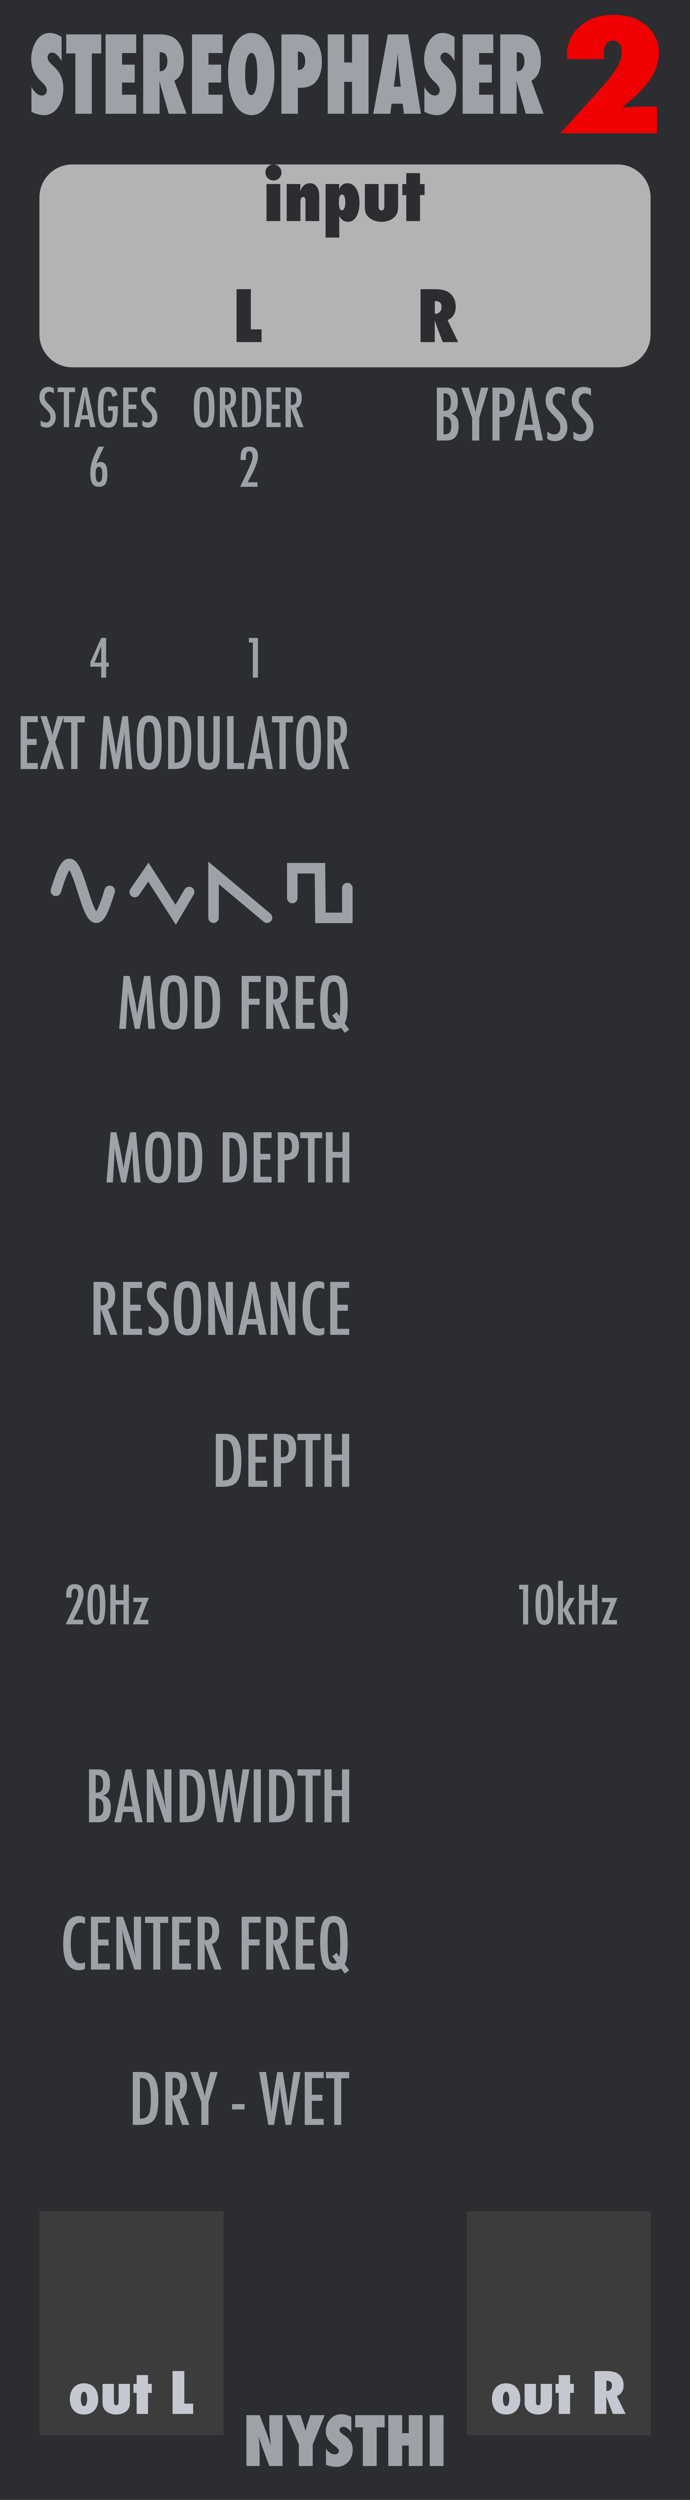 <?xml version="1.0" encoding="UTF-8" standalone="no"?>
<!DOCTYPE svg PUBLIC "-//W3C//DTD SVG 1.1//EN" "http://www.w3.org/Graphics/SVG/1.1/DTD/svg11.dtd">
<svg width="100%" height="100%" viewBox="0 0 105 380" version="1.1" xmlns="http://www.w3.org/2000/svg" xmlns:xlink="http://www.w3.org/1999/xlink" xml:space="preserve" xmlns:serif="http://www.serif.com/" style="fill-rule:evenodd;clip-rule:evenodd;stroke-linecap:round;">
    <g id="Layer-2" serif:id="Layer 2">
        <g id="text989">
        </g>
        <rect id="rect4689" x="0" y="0" width="105" height="380" style="fill:rgb(44,45,48);"/>
        <g id="g1062" transform="matrix(1,0,0,1,4.335,0)">
            <g id="text1034" transform="matrix(0.877,0,0,1.14,0,0)">
                <path id="path1086" d="M0.514,14.909L0.514,11.585C1.076,12.352 1.684,12.736 2.337,12.736C2.584,12.736 2.785,12.672 2.94,12.544C3.096,12.412 3.173,12.247 3.173,12.051C3.173,11.768 3.004,11.491 2.666,11.222L2.2,10.858C1.889,10.625 1.624,10.395 1.405,10.166C1.186,9.933 1.007,9.695 0.87,9.453C0.733,9.207 0.633,8.953 0.569,8.693C0.505,8.432 0.473,8.158 0.473,7.87C0.473,7.377 0.587,6.86 0.816,6.321C0.93,6.07 1.062,5.841 1.213,5.636C1.364,5.426 1.538,5.241 1.734,5.081C2.273,4.624 2.924,4.395 3.687,4.395C4.368,4.395 5.053,4.576 5.743,4.937L5.743,8.172C5.51,7.811 5.245,7.527 4.948,7.322C4.651,7.112 4.359,7.007 4.071,7.007C3.852,7.007 3.671,7.071 3.53,7.198C3.383,7.322 3.31,7.47 3.31,7.644C3.31,7.927 3.505,8.208 3.893,8.487L4.345,8.823C4.948,9.257 5.38,9.702 5.641,10.159C5.906,10.616 6.038,11.151 6.038,11.763C6.038,12.805 5.721,13.664 5.085,14.34C4.45,15.016 3.646,15.354 2.673,15.354C2.001,15.354 1.282,15.206 0.514,14.909Z" style="fill:rgb(158,161,168);fill-rule:nonzero;"/>
                <path id="path1088" d="M10.986,15.169L8.128,15.169L8.128,7.123L6.552,7.123L6.552,4.587L12.624,4.587L12.624,7.123L10.986,7.123L10.986,15.169Z" style="fill:rgb(158,161,168);fill-rule:nonzero;"/>
                <path id="path1090" d="M13.378,15.169L13.378,4.587L18.69,4.587L18.69,7.075L16.236,7.075L16.236,8.617L18.436,8.617L18.436,11.009L16.236,11.009L16.236,12.627L18.69,12.627L18.69,15.169L13.378,15.169Z" style="fill:rgb(158,161,168);fill-rule:nonzero;"/>
                <path id="path1092" d="M27.428,15.169L24.337,15.169L22.925,11.4C22.912,11.336 22.887,11.251 22.85,11.146C22.818,11.041 22.777,10.915 22.727,10.769L22.747,11.468L22.747,15.169L19.903,15.169L19.903,4.587L22.83,4.587C24.118,4.587 25.082,4.841 25.722,5.348C26.535,5.997 26.942,6.92 26.942,8.117C26.942,9.396 26.396,10.28 25.304,10.769L27.428,15.169ZM22.761,9.488L22.953,9.488C23.282,9.488 23.556,9.362 23.775,9.111C23.995,8.859 24.104,8.539 24.104,8.151C24.104,7.361 23.691,6.965 22.864,6.965L22.761,6.965L22.761,9.488Z" style="fill:rgb(158,161,168);fill-rule:nonzero;"/>
                <path id="path1094" d="M28.374,15.169L28.374,4.587L33.686,4.587L33.686,7.075L31.232,7.075L31.232,8.617L33.432,8.617L33.432,11.009L31.232,11.009L31.232,12.627L33.686,12.627L33.686,15.169L28.374,15.169Z" style="fill:rgb(158,161,168);fill-rule:nonzero;"/>
                <path id="path1096" d="M42.678,9.912C42.678,11.525 42.31,12.837 41.574,13.846C40.843,14.852 39.891,15.354 38.716,15.354C37.675,15.354 36.781,14.968 36.037,14.196C35.1,13.218 34.632,11.752 34.632,9.796C34.632,7.923 35.12,6.49 36.098,5.499C36.825,4.763 37.686,4.395 38.682,4.395C39.902,4.395 40.873,4.893 41.595,5.889C42.317,6.885 42.678,8.226 42.678,9.912ZM39.71,9.933C39.71,8.019 39.372,7.061 38.696,7.061C38.358,7.061 38.088,7.313 37.887,7.815C37.691,8.281 37.592,8.967 37.592,9.871C37.592,10.762 37.684,11.455 37.866,11.948C38.054,12.437 38.312,12.681 38.641,12.681C38.979,12.681 39.239,12.439 39.422,11.955C39.614,11.471 39.71,10.797 39.71,9.933L39.71,9.933Z" style="fill:rgb(158,161,168);fill-rule:nonzero;"/>
                <path id="path1098" d="M46.749,15.169L43.891,15.169L43.891,4.587L46.66,4.587C48.04,4.587 49.063,4.868 49.73,5.43C50.516,6.093 50.909,7.013 50.909,8.192C50.909,9.476 50.491,10.433 49.655,11.064C49.084,11.489 48.263,11.701 47.194,11.701L46.749,11.701L46.749,15.169ZM46.749,9.323L46.879,9.33C47.226,9.33 47.503,9.225 47.708,9.015C47.914,8.8 48.017,8.507 48.017,8.137C48.017,7.772 47.916,7.475 47.715,7.246C47.514,7.013 47.258,6.897 46.947,6.897L46.749,6.897L46.749,9.323Z" style="fill:rgb(158,161,168);fill-rule:nonzero;"/>
                <path id="path1100" d="M59.003,15.169L56.145,15.169L56.145,10.913L54.781,10.913L54.781,15.169L51.923,15.169L51.923,4.587L54.781,4.587L54.781,8.329L56.145,8.329L56.145,4.587L59.003,4.587L59.003,15.169Z" style="fill:rgb(158,161,168);fill-rule:nonzero;"/>
                <path id="path1102" d="M68.098,15.169L65.144,15.169L64.932,13.826L63.006,13.826L62.773,15.169L59.819,15.169L62.361,4.587L65.857,4.587L68.098,15.169ZM64.596,11.557L64.411,10.324C64.406,10.319 64.397,10.257 64.383,10.139C64.374,10.038 64.326,9.641 64.239,8.946C64.23,8.868 64.219,8.763 64.205,8.631C64.191,8.494 64.173,8.322 64.15,8.117L64.061,7.116C64.052,7.212 64.038,7.32 64.02,7.438C64.006,7.557 63.99,7.687 63.972,7.829C63.94,8.112 63.917,8.309 63.903,8.418C63.89,8.528 63.88,8.594 63.876,8.617L63.677,9.899L63.389,11.557L64.596,11.557Z" style="fill:rgb(158,161,168);fill-rule:nonzero;"/>
                <path id="path1104" d="M68.694,14.909L68.694,11.585C69.256,12.352 69.864,12.736 70.517,12.736C70.764,12.736 70.965,12.672 71.12,12.544C71.276,12.412 71.353,12.247 71.353,12.051C71.353,11.768 71.184,11.491 70.846,11.222L70.38,10.858C70.069,10.625 69.804,10.395 69.585,10.166C69.366,9.933 69.188,9.695 69.051,9.453C68.913,9.207 68.813,8.953 68.749,8.693C68.685,8.432 68.653,8.158 68.653,7.87C68.653,7.377 68.767,6.86 68.996,6.321C69.11,6.07 69.242,5.841 69.393,5.636C69.544,5.426 69.718,5.241 69.914,5.081C70.453,4.624 71.104,4.395 71.867,4.395C72.548,4.395 73.234,4.576 73.923,4.937L73.923,8.172C73.69,7.811 73.425,7.527 73.128,7.322C72.831,7.112 72.539,7.007 72.251,7.007C72.032,7.007 71.851,7.071 71.71,7.198C71.564,7.322 71.49,7.47 71.49,7.644C71.49,7.927 71.685,8.208 72.073,8.487L72.525,8.823C73.128,9.257 73.56,9.702 73.821,10.159C74.086,10.616 74.218,11.151 74.218,11.763C74.218,12.805 73.901,13.664 73.266,14.34C72.63,15.016 71.826,15.354 70.853,15.354C70.181,15.354 69.462,15.206 68.694,14.909L68.694,14.909Z" style="fill:rgb(158,161,168);fill-rule:nonzero;"/>
                <path id="path1106" d="M75.335,15.169L75.335,4.587L80.647,4.587L80.647,7.075L78.193,7.075L78.193,8.617L80.393,8.617L80.393,11.009L78.193,11.009L78.193,12.627L80.647,12.627L80.647,15.169L75.335,15.169Z" style="fill:rgb(158,161,168);fill-rule:nonzero;"/>
                <path id="path1108" d="M89.385,15.169L86.294,15.169L84.882,11.4C84.869,11.336 84.844,11.251 84.807,11.146C84.775,11.041 84.734,10.915 84.684,10.769L84.704,11.468L84.704,15.169L81.86,15.169L81.86,4.587L84.787,4.587C86.075,4.587 87.039,4.841 87.679,5.348C88.492,5.997 88.899,6.92 88.899,8.117C88.899,9.396 88.353,10.28 87.261,10.769L89.385,15.169ZM84.718,9.488L84.91,9.488C85.239,9.488 85.513,9.362 85.732,9.111C85.952,8.859 86.061,8.539 86.061,8.151C86.061,7.361 85.648,6.965 84.821,6.965L84.718,6.965L84.718,9.488Z" style="fill:rgb(158,161,168);fill-rule:nonzero;"/>
            </g>
            <g id="path1111" transform="matrix(1.1,0,0,0.909,0,0)">
                <path d="M86.957,22.278L73.57,22.278L78.885,15.188C79.489,14.382 79.997,13.664 80.409,13.035C80.82,12.397 81.143,11.834 81.378,11.347C81.84,10.432 82.071,9.492 82.071,8.526C82.071,7.997 81.962,7.578 81.743,7.267C81.525,6.956 81.227,6.801 80.849,6.801C80.01,6.801 79.59,7.59 79.59,9.169L79.59,9.471C79.598,9.588 79.607,9.727 79.615,9.886L74.515,9.886L74.49,9.181C74.49,7.225 75.094,5.621 76.303,4.371C77.52,3.111 79.078,2.482 80.975,2.482C82.806,2.482 84.3,3.078 85.459,4.27C86.625,5.437 87.209,6.961 87.209,8.841C87.209,10.352 86.81,11.822 86.013,13.249C85.61,13.962 85.085,14.714 84.438,15.503C83.8,16.284 83.024,17.107 82.109,17.971C82.898,17.913 83.691,17.871 84.489,17.845C85.295,17.82 86.118,17.808 86.957,17.808L86.957,22.278Z" style="fill:rgb(240,0,0);fill-rule:nonzero;"/>
            </g>
        </g>
        <g id="text80" transform="matrix(1.005,0,0,0.995,7.5,5)">
            <path id="path4726" d="M29.851,371.706L29.851,363.943L31.853,363.943L32.903,366.668C32.96,366.829 33.024,367.013 33.094,367.221C33.168,367.429 33.249,367.668 33.336,367.94L33.552,368.624C33.475,367.95 33.416,367.373 33.376,366.894C33.336,366.415 33.316,366.013 33.316,365.687L33.316,363.943L35.317,363.943L35.317,371.706L33.316,371.706L32.26,368.85C32.149,368.545 32.049,368.26 31.958,367.995C31.871,367.727 31.794,367.472 31.727,367.231C31.77,367.777 31.802,368.253 31.822,368.659C31.843,369.065 31.853,369.42 31.853,369.725L31.853,371.706L29.851,371.706Z" style="fill:rgb(158,161,168);fill-rule:nonzero;"/>
            <path id="path4728" d="M39.887,371.706L37.791,371.706L37.791,368.418L35.865,363.943L38.052,363.943L38.429,365.094C38.503,365.319 38.568,365.535 38.625,365.743C38.686,365.951 38.739,366.15 38.786,366.341C38.863,366.056 38.93,365.811 38.987,365.607C39.044,365.399 39.095,365.232 39.138,365.104L39.52,363.943L41.692,363.943L39.887,368.418L39.887,371.706Z" style="fill:rgb(158,161,168);fill-rule:nonzero;"/>
            <path id="path4730" d="M41.894,371.515L41.894,369.076C42.306,369.639 42.752,369.921 43.231,369.921C43.412,369.921 43.56,369.874 43.673,369.78C43.787,369.683 43.844,369.562 43.844,369.418C43.844,369.21 43.72,369.008 43.472,368.81L43.13,368.543C42.902,368.372 42.708,368.203 42.547,368.035C42.386,367.865 42.256,367.69 42.155,367.513C42.054,367.332 41.981,367.146 41.934,366.954C41.887,366.763 41.863,366.562 41.863,366.351C41.863,365.989 41.947,365.61 42.115,365.215C42.199,365.03 42.296,364.863 42.406,364.712C42.517,364.558 42.644,364.422 42.789,364.305C43.184,363.969 43.662,363.802 44.222,363.802C44.721,363.802 45.224,363.934 45.73,364.199L45.73,366.572C45.559,366.308 45.365,366.1 45.147,365.949C44.929,365.795 44.714,365.718 44.503,365.718C44.342,365.718 44.21,365.765 44.106,365.858C43.999,365.949 43.945,366.058 43.945,366.185C43.945,366.393 44.087,366.599 44.372,366.804L44.704,367.05C45.147,367.368 45.463,367.695 45.655,368.03C45.849,368.366 45.946,368.758 45.946,369.207C45.946,369.971 45.713,370.601 45.247,371.098C44.781,371.594 44.191,371.842 43.477,371.842C42.985,371.842 42.457,371.733 41.894,371.515L41.894,371.515Z" style="fill:rgb(158,161,168);fill-rule:nonzero;"/>
            <path id="path4732" d="M49.576,371.706L47.48,371.706L47.48,365.803L46.323,365.803L46.323,363.943L50.778,363.943L50.778,365.803L49.576,365.803L49.576,371.706Z" style="fill:rgb(158,161,168);fill-rule:nonzero;"/>
            <path id="path4734" d="M56.525,371.706L54.428,371.706L54.428,368.584L53.428,368.584L53.428,371.706L51.331,371.706L51.331,363.943L53.428,363.943L53.428,366.688L54.428,366.688L54.428,363.943L56.525,363.943L56.525,371.706Z" style="fill:rgb(158,161,168);fill-rule:nonzero;"/>
            <rect id="path4736" x="57.606" y="363.943" width="2.097" height="7.763" style="fill:rgb(158,161,168);fill-rule:nonzero;"/>
        </g>
        <g id="g4922" transform="matrix(0.824,0,0,0.81,1.059,85.052)">
            <rect id="rect4778" x="6" y="310" width="34" height="42" style="fill:rgb(60,60,60);"/>
            <g id="text4861">
                <path id="path4899" d="M16.849,345.271C16.849,346.139 16.609,346.83 16.13,347.344C15.651,347.858 15.009,348.115 14.203,348.115C13.411,348.115 12.781,347.852 12.313,347.328C11.847,346.8 11.615,346.092 11.615,345.203C11.615,344.314 11.852,343.601 12.328,343.062C12.8,342.521 13.427,342.25 14.208,342.25C15.031,342.25 15.677,342.519 16.146,343.057C16.615,343.595 16.849,344.333 16.849,345.271ZM14.823,345.203C14.823,344.995 14.809,344.807 14.781,344.641C14.753,344.47 14.714,344.326 14.661,344.208C14.609,344.087 14.547,343.993 14.474,343.927C14.401,343.861 14.319,343.828 14.229,343.828C14.052,343.828 13.91,343.953 13.802,344.203C13.694,344.422 13.641,344.75 13.641,345.188C13.641,345.618 13.694,345.946 13.802,346.172C13.91,346.422 14.054,346.547 14.234,346.547C14.405,346.547 14.545,346.424 14.656,346.177C14.767,345.903 14.823,345.578 14.823,345.203L14.823,345.203Z" style="fill:rgb(197,200,209);fill-rule:nonzero;"/>
                <path id="path4901" d="M17.651,342.37L19.74,342.37L19.74,345.542C19.74,345.844 19.769,346.064 19.828,346.203C19.891,346.318 20.009,346.375 20.182,346.375C20.352,346.375 20.467,346.318 20.526,346.203C20.589,346.089 20.62,345.868 20.62,345.542L20.62,342.37L22.708,342.37L22.708,345.823C22.708,346.052 22.689,346.26 22.651,346.448C22.616,346.632 22.559,346.8 22.479,346.953C22.403,347.102 22.302,347.24 22.177,347.365C22.056,347.49 21.91,347.604 21.74,347.708C21.281,347.979 20.762,348.115 20.182,348.115C19.595,348.115 19.076,347.979 18.625,347.708C18.451,347.604 18.302,347.491 18.177,347.37C18.056,347.245 17.955,347.106 17.875,346.953C17.799,346.8 17.741,346.632 17.703,346.448C17.668,346.26 17.651,346.052 17.651,345.823L17.651,342.37Z" style="fill:rgb(197,200,209);fill-rule:nonzero;"/>
                <path id="path4903" d="M26.047,348L23.953,348L23.953,344.052L23.359,344.052L23.359,342.37L23.953,342.37L23.953,340.714L26.047,340.714L26.047,342.37L26.74,342.37L26.74,344.052L26.047,344.052L26.047,348Z" style="fill:rgb(197,200,209);fill-rule:nonzero;"/>
                <path id="path4905" d="M34.385,348L30.583,348L30.583,339.958L32.755,339.958L32.755,346.068L34.385,346.068L34.385,348Z" style="fill:rgb(197,200,209);fill-rule:nonzero;"/>
            </g>
        </g>
        <g id="g4914" transform="matrix(0.824,0,0,0.81,29.823,85.052)">
            <rect id="rect4778-3" x="50" y="310" width="34" height="42" style="fill:rgb(60,60,60);"/>
            <g id="text4886">
                <path id="path4890" d="M59.891,345.271C59.891,346.139 59.651,346.83 59.172,347.344C58.693,347.858 58.05,348.115 57.245,348.115C56.453,348.115 55.823,347.852 55.354,347.328C54.889,346.8 54.656,346.092 54.656,345.203C54.656,344.314 54.894,343.601 55.37,343.062C55.842,342.521 56.469,342.25 57.25,342.25C58.073,342.25 58.719,342.519 59.187,343.057C59.656,343.595 59.891,344.333 59.891,345.271ZM57.865,345.203C57.865,344.995 57.851,344.807 57.823,344.641C57.795,344.47 57.755,344.326 57.703,344.208C57.651,344.087 57.589,343.993 57.516,343.927C57.443,343.861 57.361,343.828 57.271,343.828C57.094,343.828 56.951,343.953 56.844,344.203C56.736,344.422 56.682,344.75 56.682,345.187C56.682,345.618 56.736,345.946 56.844,346.172C56.951,346.422 57.095,346.547 57.276,346.547C57.446,346.547 57.587,346.424 57.698,346.177C57.809,345.903 57.865,345.578 57.865,345.203L57.865,345.203Z" style="fill:rgb(197,200,209);fill-rule:nonzero;"/>
                <path id="path4892" d="M60.693,342.37L62.781,342.37L62.781,345.542C62.781,345.844 62.811,346.064 62.87,346.203C62.932,346.318 63.05,346.375 63.224,346.375C63.394,346.375 63.509,346.318 63.568,346.203C63.63,346.089 63.662,345.868 63.662,345.542L63.662,342.37L65.75,342.37L65.75,345.823C65.75,346.052 65.731,346.26 65.693,346.448C65.658,346.632 65.601,346.8 65.521,346.953C65.444,347.102 65.344,347.24 65.219,347.365C65.097,347.49 64.951,347.604 64.781,347.708C64.323,347.979 63.804,348.115 63.224,348.115C62.637,348.115 62.118,347.979 61.667,347.708C61.493,347.604 61.344,347.491 61.219,347.37C61.097,347.245 60.997,347.106 60.917,346.953C60.84,346.8 60.783,346.632 60.745,346.448C60.71,346.26 60.693,346.052 60.693,345.823L60.693,342.37Z" style="fill:rgb(197,200,209);fill-rule:nonzero;"/>
                <path id="path4894" d="M69.089,348L66.995,348L66.995,344.052L66.401,344.052L66.401,342.37L66.995,342.37L66.995,340.714L69.089,340.714L69.089,342.37L69.781,342.37L69.781,344.052L69.089,344.052L69.089,348Z" style="fill:rgb(197,200,209);fill-rule:nonzero;"/>
                <path id="path4896" d="M79.344,348L76.995,348L75.922,345.135C75.912,345.087 75.892,345.023 75.865,344.943C75.84,344.863 75.809,344.767 75.771,344.656L75.786,345.187L75.786,348L73.625,348L73.625,339.958L75.849,339.958C76.828,339.958 77.561,340.151 78.047,340.536C78.665,341.029 78.974,341.731 78.974,342.641C78.974,343.613 78.559,344.285 77.729,344.656L79.344,348ZM75.797,343.682L75.943,343.682C76.193,343.682 76.401,343.587 76.568,343.396C76.734,343.205 76.818,342.962 76.818,342.667C76.818,342.066 76.503,341.766 75.875,341.766L75.797,341.766L75.797,343.682Z" style="fill:rgb(197,200,209);fill-rule:nonzero;"/>
            </g>
        </g>
        <g id="text4987">
        </g>
        <g id="text1101" transform="matrix(1,0,0,1,8.141,46)">
            <path id="path1306" d="M10.661,102.349L11.589,102.349L12.297,105.63C12.384,106.04 12.462,106.451 12.531,106.865C12.604,107.274 12.67,107.705 12.729,108.156C12.736,108.097 12.741,108.052 12.745,108.021C12.748,107.986 12.752,107.962 12.755,107.948L12.906,107.026L13.042,106.151L13.161,105.573L13.792,102.349L14.729,102.349L15.469,110.391L14.432,110.391L14.25,107.661C14.243,107.523 14.236,107.403 14.229,107.302C14.226,107.201 14.224,107.118 14.224,107.052L14.177,105.974L14.151,104.984C14.151,104.977 14.149,104.963 14.146,104.943C14.146,104.919 14.144,104.887 14.141,104.849L14.115,105.01C14.087,105.201 14.061,105.368 14.036,105.51C14.016,105.653 13.997,105.773 13.979,105.87L13.844,106.604L13.792,106.88L13.115,110.391L12.385,110.391L11.75,107.359C11.663,106.96 11.585,106.556 11.516,106.146C11.45,105.733 11.389,105.3 11.333,104.849L11.021,110.391L10,110.391L10.661,102.349Z" style="fill:rgb(158,161,168);fill-rule:nonzero;"/>
            <path id="path1308" d="M20.391,106.568C20.391,107.988 20.233,108.997 19.917,109.594C19.601,110.191 19.071,110.49 18.328,110.49C17.547,110.49 16.997,110.168 16.677,109.526C16.361,108.898 16.203,107.781 16.203,106.177C16.203,104.747 16.359,103.734 16.672,103.141C16.988,102.543 17.523,102.245 18.276,102.245C18.95,102.245 19.45,102.476 19.776,102.937C19.991,103.247 20.148,103.686 20.245,104.255C20.342,104.783 20.391,105.554 20.391,106.568L20.391,106.568ZM19.255,106.682C19.255,105.29 19.193,104.366 19.068,103.911C18.943,103.453 18.688,103.224 18.302,103.224C17.917,103.224 17.66,103.434 17.531,103.854C17.406,104.278 17.344,105.128 17.344,106.406C17.344,107.583 17.41,108.399 17.542,108.854C17.677,109.285 17.931,109.5 18.302,109.5C18.667,109.5 18.917,109.299 19.052,108.896C19.188,108.497 19.255,107.759 19.255,106.682L19.255,106.682Z" style="fill:rgb(158,161,168);fill-rule:nonzero;"/>
            <path id="path1310" d="M21.469,102.349L22.802,102.349C23.208,102.349 23.55,102.394 23.828,102.484C24.085,102.571 24.314,102.726 24.516,102.948C24.818,103.281 25.033,103.715 25.161,104.25C25.29,104.767 25.354,105.509 25.354,106.474C25.354,107.359 25.283,108.082 25.141,108.641C25.002,109.175 24.773,109.583 24.453,109.865C24.061,110.215 23.358,110.391 22.344,110.391L21.469,110.391L21.469,102.349ZM22.552,109.443C23.212,109.443 23.653,109.243 23.875,108.844C24.104,108.444 24.219,107.668 24.219,106.516C24.219,105.276 24.109,104.424 23.891,103.958C23.672,103.493 23.271,103.26 22.688,103.26L22.552,103.26L22.552,109.443Z" style="fill:rgb(158,161,168);fill-rule:nonzero;"/>
            <path id="path1312" d="M28.635,102.349L31.531,102.349L31.531,103.266L29.719,103.266L29.719,105.807L31.354,105.807L31.354,106.724L29.719,106.724L29.719,110.391L28.635,110.391L28.635,102.349Z" style="fill:rgb(158,161,168);fill-rule:nonzero;"/>
            <path id="path1314" d="M32.365,102.349L33.792,102.349C34.382,102.349 34.821,102.49 35.109,102.771C35.474,103.135 35.656,103.693 35.656,104.443C35.656,105.019 35.559,105.483 35.365,105.833C35.174,106.181 34.899,106.396 34.542,106.479L36.021,110.391L34.922,110.391L33.448,106.453L33.448,110.391L32.365,110.391L32.365,102.349ZM33.448,105.911C33.868,105.911 34.165,105.814 34.339,105.62C34.512,105.425 34.599,105.097 34.599,104.635C34.599,104.385 34.58,104.172 34.542,103.995C34.507,103.818 34.45,103.674 34.37,103.562C34.293,103.451 34.193,103.37 34.068,103.318C33.946,103.266 33.8,103.24 33.63,103.24L33.448,103.24L33.448,105.911Z" style="fill:rgb(158,161,168);fill-rule:nonzero;"/>
            <path id="path1316" d="M36.865,102.349L39.745,102.349L39.745,103.266L37.948,103.266L37.948,105.812L39.542,105.812L39.542,106.729L37.948,106.729L37.948,109.474L39.745,109.474L39.745,110.391L36.865,110.391L36.865,102.349Z" style="fill:rgb(158,161,168);fill-rule:nonzero;"/>
            <path id="path1318" d="M44.995,110.51L44.313,111L43.76,110.214C43.431,110.398 43.082,110.49 42.714,110.49C41.932,110.49 41.38,110.16 41.057,109.5C40.738,108.819 40.578,107.681 40.578,106.083C40.578,104.688 40.734,103.7 41.047,103.12C41.359,102.536 41.889,102.245 42.635,102.245C43.42,102.245 43.972,102.566 44.292,103.208C44.608,103.837 44.766,104.951 44.766,106.552C44.766,108 44.615,109.005 44.313,109.568L44.995,110.51ZM43.078,107.839L43.526,108.474C43.599,107.96 43.635,107.38 43.635,106.734C43.635,105.352 43.569,104.418 43.437,103.932C43.306,103.464 43.043,103.229 42.651,103.229C42.283,103.229 42.035,103.429 41.906,103.828C41.778,104.21 41.714,104.981 41.714,106.141C41.714,107.443 41.779,108.332 41.911,108.807C42.043,109.262 42.3,109.49 42.682,109.49C42.835,109.49 42.981,109.441 43.12,109.344L42.432,108.354L43.078,107.839Z" style="fill:rgb(158,161,168);fill-rule:nonzero;"/>
        </g>
        <g id="text1126" transform="matrix(0.949,0,0,0.949,6.717,52.672)">
            <path id="path1289" d="M10.661,125.859L11.589,125.859L12.297,129.141C12.384,129.55 12.462,129.962 12.531,130.375C12.604,130.785 12.67,131.215 12.729,131.667C12.736,131.608 12.741,131.562 12.745,131.531C12.748,131.497 12.752,131.472 12.755,131.458L12.906,130.536L13.042,129.661L13.161,129.083L13.792,125.859L14.729,125.859L15.469,133.901L14.432,133.901L14.25,131.172C14.243,131.033 14.236,130.913 14.229,130.813C14.226,130.712 14.224,130.629 14.224,130.563L14.177,129.484L14.151,128.495C14.151,128.488 14.149,128.474 14.146,128.453C14.146,128.429 14.144,128.398 14.141,128.359L14.115,128.521C14.087,128.712 14.061,128.879 14.036,129.021C14.016,129.163 13.997,129.283 13.979,129.38L13.844,130.115L13.792,130.391L13.115,133.901L12.385,133.901L11.75,130.87C11.663,130.47 11.585,130.066 11.516,129.656C11.45,129.243 11.389,128.811 11.333,128.359L11.021,133.901L10,133.901L10.661,125.859Z" style="fill:rgb(158,161,168);fill-rule:nonzero;"/>
            <path id="path1291" d="M20.391,130.078C20.391,131.498 20.233,132.507 19.917,133.104C19.601,133.701 19.071,134 18.328,134C17.547,134 16.997,133.679 16.677,133.036C16.361,132.408 16.203,131.292 16.203,129.688C16.203,128.257 16.359,127.245 16.672,126.651C16.988,126.054 17.523,125.755 18.276,125.755C18.95,125.755 19.45,125.986 19.776,126.448C19.991,126.757 20.148,127.196 20.245,127.766C20.342,128.293 20.391,129.064 20.391,130.078L20.391,130.078ZM19.255,130.193C19.255,128.8 19.193,127.877 19.068,127.422C18.943,126.964 18.688,126.734 18.302,126.734C17.917,126.734 17.66,126.944 17.531,127.365C17.406,127.788 17.344,128.639 17.344,129.917C17.344,131.094 17.41,131.91 17.542,132.365C17.677,132.795 17.931,133.01 18.302,133.01C18.667,133.01 18.917,132.809 19.052,132.406C19.188,132.007 19.255,131.269 19.255,130.193L19.255,130.193Z" style="fill:rgb(158,161,168);fill-rule:nonzero;"/>
            <path id="path1293" d="M21.469,125.859L22.802,125.859C23.208,125.859 23.55,125.905 23.828,125.995C24.085,126.082 24.314,126.236 24.516,126.458C24.818,126.792 25.033,127.226 25.161,127.76C25.29,128.278 25.354,129.019 25.354,129.984C25.354,130.87 25.283,131.592 25.141,132.151C25.002,132.686 24.773,133.094 24.453,133.375C24.061,133.726 23.358,133.901 22.344,133.901L21.469,133.901L21.469,125.859ZM22.552,132.953C23.212,132.953 23.653,132.753 23.875,132.354C24.104,131.955 24.219,131.179 24.219,130.026C24.219,128.786 24.109,127.934 23.891,127.469C23.672,127.003 23.271,126.771 22.688,126.771L22.552,126.771L22.552,132.953Z" style="fill:rgb(158,161,168);fill-rule:nonzero;"/>
            <path id="path1295" d="M28.635,125.859L29.969,125.859C30.375,125.859 30.717,125.905 30.995,125.995C31.252,126.082 31.481,126.236 31.682,126.458C31.984,126.792 32.2,127.226 32.328,127.76C32.457,128.278 32.521,129.019 32.521,129.984C32.521,130.87 32.45,131.592 32.307,132.151C32.168,132.686 31.939,133.094 31.62,133.375C31.227,133.726 30.524,133.901 29.51,133.901L28.635,133.901L28.635,125.859ZM29.719,132.953C30.378,132.953 30.819,132.753 31.042,132.354C31.271,131.955 31.385,131.179 31.385,130.026C31.385,128.786 31.276,127.934 31.057,127.469C30.839,127.003 30.438,126.771 29.854,126.771L29.719,126.771L29.719,132.953Z" style="fill:rgb(158,161,168);fill-rule:nonzero;"/>
            <path id="path1297" d="M33.594,125.859L36.474,125.859L36.474,126.776L34.677,126.776L34.677,129.323L36.271,129.323L36.271,130.24L34.677,130.24L34.677,132.984L36.474,132.984L36.474,133.901L33.594,133.901L33.594,125.859Z" style="fill:rgb(158,161,168);fill-rule:nonzero;"/>
            <path id="path1299" d="M37.469,125.859L38.896,125.859C39.583,125.859 40.083,126.033 40.396,126.38C40.708,126.731 40.865,127.286 40.865,128.047C40.865,129.116 40.55,129.807 39.922,130.12C39.606,130.262 39.149,130.333 38.552,130.333L38.552,133.901L37.469,133.901L37.469,125.859ZM38.552,129.406C39,129.406 39.309,129.316 39.479,129.135C39.653,128.951 39.74,128.625 39.74,128.156C39.74,127.677 39.656,127.326 39.49,127.104C39.323,126.882 39.061,126.771 38.703,126.771L38.552,126.771L38.552,129.406Z" style="fill:rgb(158,161,168);fill-rule:nonzero;"/>
            <path id="path1301" d="M41.057,125.859L44.583,125.859L44.583,126.807L43.37,126.807L43.37,133.901L42.307,133.901L42.307,126.807L41.057,126.807L41.057,125.859Z" style="fill:rgb(158,161,168);fill-rule:nonzero;"/>
            <path id="path1303" d="M45.177,125.859L46.26,125.859L46.26,129.005L47.849,129.005L47.849,125.859L48.932,125.859L48.932,133.901L47.849,133.901L47.849,129.922L46.26,129.922L46.26,133.901L45.177,133.901L45.177,125.859Z" style="fill:rgb(158,161,168);fill-rule:nonzero;"/>
        </g>
        <g id="text1151" transform="matrix(1,0,0,1,4.234,23)">
            <path id="path1270" d="M10,171.859L11.427,171.859C12.017,171.859 12.457,172 12.745,172.281C13.109,172.646 13.292,173.203 13.292,173.953C13.292,174.53 13.194,174.993 13,175.344C12.809,175.691 12.535,175.906 12.177,175.99L13.656,179.901L12.557,179.901L11.083,175.964L11.083,179.901L10,179.901L10,171.859ZM11.083,175.422C11.503,175.422 11.8,175.325 11.974,175.13C12.148,174.936 12.234,174.608 12.234,174.146C12.234,173.896 12.215,173.682 12.177,173.505C12.142,173.328 12.085,173.184 12.005,173.073C11.929,172.962 11.828,172.88 11.703,172.828C11.582,172.776 11.436,172.75 11.266,172.75L11.083,172.75L11.083,175.422Z" style="fill:rgb(158,161,168);fill-rule:nonzero;"/>
            <path id="path1272" d="M14.5,171.859L17.38,171.859L17.38,172.776L15.583,172.776L15.583,175.323L17.177,175.323L17.177,176.24L15.583,176.24L15.583,178.984L17.38,178.984L17.38,179.901L14.5,179.901L14.5,171.859Z" style="fill:rgb(158,161,168);fill-rule:nonzero;"/>
            <path id="path1274" d="M21.057,172.026L21.057,173.083C20.727,172.847 20.431,172.729 20.167,172.729C19.882,172.729 19.649,172.83 19.469,173.031C19.288,173.222 19.198,173.477 19.198,173.797C19.198,174.078 19.262,174.319 19.391,174.521C19.457,174.628 19.564,174.767 19.714,174.938C19.866,175.108 20.062,175.312 20.302,175.552C20.743,176 21.043,176.387 21.203,176.714C21.363,177.03 21.443,177.417 21.443,177.875C21.443,178.497 21.267,179.009 20.917,179.411C20.566,179.804 20.116,180 19.568,180C19.106,180 18.712,179.873 18.385,179.62L18.385,178.547C18.771,178.828 19.122,178.969 19.437,178.969C19.733,178.969 19.964,178.872 20.13,178.677C20.297,178.479 20.38,178.212 20.38,177.875C20.38,177.583 20.316,177.321 20.187,177.089C20.122,176.977 20.03,176.851 19.911,176.708C19.793,176.562 19.646,176.401 19.469,176.224C19.194,175.953 18.967,175.714 18.786,175.505C18.606,175.297 18.472,175.115 18.385,174.958C18.219,174.653 18.135,174.267 18.135,173.802C18.135,173.174 18.299,172.675 18.625,172.307C18.955,171.936 19.398,171.75 19.953,171.75C20.339,171.75 20.707,171.842 21.057,172.026L21.057,172.026Z" style="fill:rgb(158,161,168);fill-rule:nonzero;"/>
            <path id="path1276" d="M26.38,176.078C26.38,177.498 26.222,178.507 25.906,179.104C25.59,179.701 25.061,180 24.318,180C23.536,180 22.986,179.679 22.667,179.036C22.351,178.408 22.193,177.292 22.193,175.688C22.193,174.257 22.349,173.245 22.661,172.651C22.977,172.054 23.512,171.755 24.266,171.755C24.939,171.755 25.439,171.986 25.766,172.448C25.981,172.757 26.137,173.196 26.234,173.766C26.332,174.293 26.38,175.064 26.38,176.078ZM25.245,176.193C25.245,174.8 25.182,173.877 25.057,173.422C24.932,172.964 24.677,172.734 24.292,172.734C23.906,172.734 23.649,172.944 23.521,173.365C23.396,173.788 23.333,174.639 23.333,175.917C23.333,177.094 23.399,177.91 23.531,178.365C23.667,178.795 23.92,179.01 24.292,179.01C24.656,179.01 24.906,178.809 25.042,178.406C25.177,178.007 25.245,177.269 25.245,176.193L25.245,176.193Z" style="fill:rgb(158,161,168);fill-rule:nonzero;"/>
            <path id="path1278" d="M27.458,171.859L28.469,171.859L29.547,175.068C29.859,175.974 30.135,176.941 30.375,177.969C30.288,177.347 30.224,176.785 30.182,176.281C30.141,175.778 30.12,175.304 30.12,174.859L30.12,171.859L31.208,171.859L31.208,179.901L30.193,179.901L28.979,176.281C28.868,175.944 28.762,175.599 28.661,175.245C28.564,174.891 28.474,174.519 28.391,174.13C28.384,174.082 28.372,174.023 28.354,173.953C28.34,173.884 28.323,173.804 28.302,173.714C28.312,173.804 28.321,173.882 28.328,173.948C28.335,174.01 28.34,174.064 28.344,174.109L28.401,174.927L28.458,175.922C28.462,175.977 28.464,176.045 28.464,176.125C28.467,176.205 28.469,176.295 28.469,176.396L28.526,179.901L27.458,179.901L27.458,171.859Z" style="fill:rgb(158,161,168);fill-rule:nonzero;"/>
            <path id="path1280" d="M33.75,171.859L34.594,171.859L36.318,179.901L35.245,179.901L34.943,178.333L33.349,178.333L33.042,179.901L32,179.901L33.75,171.859ZM34.786,177.495L34.547,176.214C34.387,175.342 34.257,174.411 34.156,173.422C34.108,173.905 34.045,174.394 33.969,174.891C33.892,175.384 33.802,175.908 33.698,176.464L33.5,177.495L34.786,177.495Z" style="fill:rgb(158,161,168);fill-rule:nonzero;"/>
            <path id="path1282" d="M36.958,171.859L37.969,171.859L39.047,175.068C39.359,175.974 39.635,176.941 39.875,177.969C39.788,177.347 39.724,176.785 39.682,176.281C39.641,175.778 39.62,175.304 39.62,174.859L39.62,171.859L40.708,171.859L40.708,179.901L39.693,179.901L38.479,176.281C38.368,175.944 38.262,175.599 38.161,175.245C38.064,174.891 37.974,174.519 37.891,174.13C37.884,174.082 37.871,174.023 37.854,173.953C37.84,173.884 37.823,173.804 37.802,173.714C37.813,173.804 37.821,173.882 37.828,173.948C37.835,174.01 37.841,174.064 37.844,174.109L37.901,174.927L37.958,175.922C37.962,175.977 37.964,176.045 37.964,176.125C37.967,176.205 37.969,176.295 37.969,176.396L38.026,179.901L36.958,179.901L36.958,171.859Z" style="fill:rgb(158,161,168);fill-rule:nonzero;"/>
            <path id="path1284" d="M45.115,171.99L45.115,172.964C44.837,172.828 44.604,172.76 44.417,172.76C44.16,172.76 43.939,172.825 43.755,172.953C43.571,173.078 43.418,173.273 43.297,173.536C43.179,173.8 43.09,174.135 43.031,174.542C42.976,174.944 42.948,175.422 42.948,175.974C42.948,177.96 43.457,178.953 44.474,178.953C44.651,178.953 44.865,178.898 45.115,178.786L45.115,179.781C44.854,179.927 44.562,180 44.24,180C42.611,180 41.797,178.67 41.797,176.01C41.797,174.573 41.995,173.503 42.391,172.802C42.79,172.101 43.399,171.75 44.219,171.75C44.521,171.75 44.819,171.83 45.115,171.99L45.115,171.99Z" style="fill:rgb(158,161,168);fill-rule:nonzero;"/>
            <path id="path1286" d="M46.021,171.859L48.901,171.859L48.901,172.776L47.104,172.776L47.104,175.323L48.698,175.323L48.698,176.24L47.104,176.24L47.104,178.984L48.901,178.984L48.901,179.901L46.021,179.901L46.021,171.859Z" style="fill:rgb(158,161,168);fill-rule:nonzero;"/>
        </g>
        <g id="text1155" transform="matrix(1,0,0,1,22.838,23)">
            <path id="path1259" d="M10,194.958L11.333,194.958C11.74,194.958 12.082,195.003 12.359,195.094C12.616,195.181 12.845,195.335 13.047,195.557C13.349,195.891 13.564,196.325 13.693,196.859C13.821,197.377 13.885,198.118 13.885,199.083C13.885,199.969 13.814,200.691 13.672,201.25C13.533,201.785 13.304,202.193 12.984,202.474C12.592,202.825 11.889,203 10.875,203L10,203L10,194.958ZM11.083,202.052C11.743,202.052 12.184,201.852 12.406,201.453C12.635,201.054 12.75,200.278 12.75,199.125C12.75,197.885 12.641,197.033 12.422,196.568C12.203,196.102 11.802,195.87 11.219,195.87L11.083,195.87L11.083,202.052Z" style="fill:rgb(158,161,168);fill-rule:nonzero;"/>
            <path id="path1261" d="M14.958,194.958L17.839,194.958L17.839,195.875L16.042,195.875L16.042,198.422L17.635,198.422L17.635,199.339L16.042,199.339L16.042,202.083L17.839,202.083L17.839,203L14.958,203L14.958,194.958Z" style="fill:rgb(158,161,168);fill-rule:nonzero;"/>
            <path id="path1263" d="M18.833,194.958L20.26,194.958C20.948,194.958 21.448,195.132 21.76,195.479C22.073,195.83 22.229,196.385 22.229,197.146C22.229,198.215 21.915,198.906 21.286,199.219C20.97,199.361 20.514,199.432 19.917,199.432L19.917,203L18.833,203L18.833,194.958ZM19.917,198.505C20.365,198.505 20.674,198.415 20.844,198.234C21.017,198.05 21.104,197.724 21.104,197.255C21.104,196.776 21.021,196.425 20.854,196.203C20.688,195.981 20.425,195.87 20.068,195.87L19.917,195.87L19.917,198.505Z" style="fill:rgb(158,161,168);fill-rule:nonzero;"/>
            <path id="path1265" d="M22.422,194.958L25.948,194.958L25.948,195.906L24.734,195.906L24.734,203L23.672,203L23.672,195.906L22.422,195.906L22.422,194.958Z" style="fill:rgb(158,161,168);fill-rule:nonzero;"/>
            <path id="path1267" d="M26.542,194.958L27.625,194.958L27.625,198.104L29.214,198.104L29.214,194.958L30.297,194.958L30.297,203L29.214,203L29.214,199.021L27.625,199.021L27.625,203L26.542,203L26.542,194.958Z" style="fill:rgb(158,161,168);fill-rule:nonzero;"/>
        </g>
        <g id="text1159" transform="matrix(1,0,0,1,3.547,51)">
            <path id="path1240" d="M10,217.958L11.469,217.958C12.618,217.958 13.193,218.672 13.193,220.099C13.193,220.644 13.118,221.049 12.969,221.312C12.819,221.576 12.556,221.776 12.177,221.911C12.611,222.085 12.908,222.307 13.068,222.578C13.231,222.845 13.313,223.248 13.313,223.786C13.313,225.262 12.681,226 11.417,226L10,226L10,217.958ZM11.021,221.5C11.441,221.5 11.733,221.403 11.896,221.208C12.059,221.003 12.141,220.644 12.141,220.13C12.141,219.262 11.828,218.828 11.203,218.828L11.12,218.828L11.073,218.828C11.045,218.828 11.028,218.83 11.021,218.833L11.021,221.5ZM11.021,225.073C11.465,225.073 11.773,224.977 11.943,224.786C12.113,224.595 12.198,224.25 12.198,223.75C12.198,223.236 12.109,222.877 11.932,222.672C11.759,222.464 11.455,222.359 11.021,222.359L11.021,225.073Z" style="fill:rgb(158,161,168);fill-rule:nonzero;"/>
            <path id="path1242" d="M15.583,217.958L16.427,217.958L18.151,226L17.078,226L16.776,224.432L15.182,224.432L14.875,226L13.833,226L15.583,217.958ZM16.62,223.594L16.38,222.312C16.22,221.441 16.09,220.51 15.99,219.521C15.941,220.003 15.878,220.493 15.802,220.99C15.726,221.483 15.635,222.007 15.531,222.562L15.333,223.594L16.62,223.594Z" style="fill:rgb(158,161,168);fill-rule:nonzero;"/>
            <path id="path1244" d="M18.792,217.958L19.802,217.958L20.88,221.167C21.193,222.073 21.469,223.04 21.708,224.068C21.622,223.446 21.557,222.884 21.516,222.38C21.474,221.877 21.453,221.403 21.453,220.958L21.453,217.958L22.542,217.958L22.542,226L21.526,226L20.313,222.38C20.201,222.043 20.095,221.698 19.995,221.344C19.898,220.99 19.807,220.618 19.724,220.229C19.717,220.181 19.705,220.122 19.687,220.052C19.674,219.983 19.656,219.903 19.635,219.813C19.646,219.903 19.654,219.981 19.661,220.047C19.668,220.109 19.674,220.163 19.677,220.208L19.734,221.026L19.792,222.021C19.795,222.076 19.797,222.144 19.797,222.224C19.8,222.304 19.802,222.394 19.802,222.495L19.859,226L18.792,226L18.792,217.958Z" style="fill:rgb(158,161,168);fill-rule:nonzero;"/>
            <path id="path1246" d="M23.792,217.958L25.125,217.958C25.531,217.958 25.873,218.003 26.151,218.094C26.408,218.181 26.637,218.335 26.839,218.557C27.141,218.891 27.356,219.325 27.484,219.859C27.613,220.377 27.677,221.118 27.677,222.083C27.677,222.969 27.606,223.691 27.464,224.25C27.325,224.785 27.095,225.193 26.776,225.474C26.384,225.825 25.681,226 24.667,226L23.792,226L23.792,217.958ZM24.875,225.052C25.535,225.052 25.976,224.852 26.198,224.453C26.427,224.054 26.542,223.278 26.542,222.125C26.542,220.885 26.432,220.033 26.214,219.568C25.995,219.102 25.594,218.87 25.01,218.87L24.875,218.87L24.875,225.052Z" style="fill:rgb(158,161,168);fill-rule:nonzero;"/>
            <path id="path1248" d="M28.125,217.958L29.172,217.958L29.719,221.693L29.807,222.245C29.849,222.543 29.88,222.816 29.901,223.062L29.958,223.745C29.962,223.762 29.965,223.793 29.969,223.839C29.972,223.884 29.977,223.941 29.984,224.01L30.01,223.75C30.052,223.295 30.095,222.877 30.141,222.495C30.189,222.113 30.241,221.76 30.297,221.438L30.875,217.958L31.708,217.958L32.25,221.339C32.33,221.839 32.396,222.302 32.448,222.729C32.503,223.156 32.549,223.564 32.583,223.953C32.618,223.543 32.656,223.148 32.698,222.766C32.743,222.384 32.79,222.009 32.839,221.641L32.917,221.104L33.38,217.958L34.417,217.958L32.995,226L32.151,226L31.583,222.526C31.58,222.512 31.571,222.455 31.557,222.354C31.543,222.253 31.523,222.109 31.495,221.922L31.385,221.12C31.378,221.057 31.366,220.964 31.349,220.839C31.335,220.714 31.319,220.556 31.302,220.365L31.276,220.031C31.269,220.111 31.262,220.181 31.255,220.24C31.248,220.299 31.243,220.347 31.24,220.385C31.222,220.615 31.207,220.793 31.193,220.922C31.182,221.047 31.175,221.123 31.172,221.151L31.063,221.922C31.038,222.099 31.019,222.238 31.005,222.339C30.991,222.439 30.981,222.502 30.974,222.526L30.385,226L29.516,226L28.125,217.958Z" style="fill:rgb(158,161,168);fill-rule:nonzero;"/>
            <rect id="path1250" x="35.063" y="217.958" width="1.083" height="8.042" style="fill:rgb(158,161,168);fill-rule:nonzero;"/>
            <path id="path1252" d="M37.396,217.958L38.729,217.958C39.135,217.958 39.477,218.003 39.755,218.094C40.012,218.181 40.241,218.335 40.443,218.557C40.745,218.891 40.96,219.325 41.089,219.859C41.217,220.377 41.281,221.118 41.281,222.083C41.281,222.969 41.21,223.691 41.068,224.25C40.929,224.785 40.7,225.193 40.38,225.474C39.988,225.825 39.285,226 38.271,226L37.396,226L37.396,217.958ZM38.479,225.052C39.139,225.052 39.58,224.852 39.802,224.453C40.031,224.054 40.146,223.278 40.146,222.125C40.146,220.885 40.036,220.033 39.818,219.568C39.599,219.102 39.198,218.87 38.615,218.87L38.479,218.87L38.479,225.052Z" style="fill:rgb(158,161,168);fill-rule:nonzero;"/>
            <path id="path1254" d="M41.714,217.958L45.24,217.958L45.24,218.906L44.026,218.906L44.026,226L42.964,226L42.964,218.906L41.714,218.906L41.714,217.958Z" style="fill:rgb(158,161,168);fill-rule:nonzero;"/>
            <path id="path1256" d="M45.833,217.958L46.917,217.958L46.917,221.104L48.505,221.104L48.505,217.958L49.589,217.958L49.589,226L48.505,226L48.505,222.021L46.917,222.021L46.917,226L45.833,226L45.833,217.958Z" style="fill:rgb(158,161,168);fill-rule:nonzero;"/>
        </g>
        <g id="text1184" transform="matrix(1,0,0,1,-0.385,51)">
            <path id="path1219" d="M13.318,240.479L13.318,241.453C13.04,241.318 12.807,241.25 12.62,241.25C12.363,241.25 12.142,241.314 11.958,241.443C11.774,241.568 11.622,241.762 11.5,242.026C11.382,242.29 11.293,242.625 11.234,243.031C11.179,243.434 11.151,243.911 11.151,244.464C11.151,246.45 11.66,247.443 12.677,247.443C12.854,247.443 13.068,247.387 13.318,247.276L13.318,248.271C13.057,248.417 12.766,248.49 12.443,248.49C10.814,248.49 10,247.16 10,244.5C10,243.063 10.198,241.993 10.594,241.292C10.993,240.59 11.602,240.24 12.422,240.24C12.724,240.24 13.023,240.319 13.318,240.479L13.318,240.479Z" style="fill:rgb(158,161,168);fill-rule:nonzero;"/>
            <path id="path1221" d="M14.224,240.349L17.104,240.349L17.104,241.266L15.307,241.266L15.307,243.813L16.901,243.813L16.901,244.729L15.307,244.729L15.307,247.474L17.104,247.474L17.104,248.391L14.224,248.391L14.224,240.349Z" style="fill:rgb(158,161,168);fill-rule:nonzero;"/>
            <path id="path1223" d="M18.099,240.349L19.109,240.349L20.188,243.557C20.5,244.464 20.776,245.431 21.016,246.458C20.929,245.837 20.865,245.274 20.823,244.771C20.781,244.267 20.76,243.793 20.76,243.349L20.76,240.349L21.849,240.349L21.849,248.391L20.833,248.391L19.62,244.771C19.509,244.434 19.403,244.089 19.302,243.734C19.205,243.38 19.115,243.009 19.031,242.62C19.024,242.571 19.012,242.512 18.995,242.443C18.981,242.373 18.964,242.293 18.943,242.203C18.953,242.293 18.962,242.372 18.969,242.438C18.976,242.5 18.981,242.554 18.984,242.599L19.042,243.417L19.099,244.411C19.102,244.467 19.104,244.535 19.104,244.615C19.108,244.694 19.109,244.785 19.109,244.885L19.167,248.391L18.099,248.391L18.099,240.349Z" style="fill:rgb(158,161,168);fill-rule:nonzero;"/>
            <path id="path1225" d="M22.458,240.349L25.984,240.349L25.984,241.297L24.771,241.297L24.771,248.391L23.708,248.391L23.708,241.297L22.458,241.297L22.458,240.349Z" style="fill:rgb(158,161,168);fill-rule:nonzero;"/>
            <path id="path1227" d="M26.578,240.349L29.458,240.349L29.458,241.266L27.661,241.266L27.661,243.813L29.255,243.813L29.255,244.729L27.661,244.729L27.661,247.474L29.458,247.474L29.458,248.391L26.578,248.391L26.578,240.349Z" style="fill:rgb(158,161,168);fill-rule:nonzero;"/>
            <path id="path1229" d="M30.453,240.349L31.88,240.349C32.47,240.349 32.91,240.49 33.198,240.771C33.563,241.135 33.745,241.693 33.745,242.443C33.745,243.019 33.648,243.483 33.453,243.833C33.262,244.181 32.988,244.396 32.63,244.479L34.109,248.391L33.01,248.391L31.536,244.453L31.536,248.391L30.453,248.391L30.453,240.349ZM31.536,243.911C31.957,243.911 32.253,243.814 32.427,243.62C32.601,243.425 32.688,243.097 32.688,242.635C32.688,242.385 32.668,242.172 32.63,241.995C32.595,241.818 32.538,241.674 32.458,241.563C32.382,241.451 32.281,241.37 32.156,241.318C32.035,241.266 31.889,241.24 31.719,241.24L31.536,241.24L31.536,243.911Z" style="fill:rgb(158,161,168);fill-rule:nonzero;"/>
            <path id="path1231" d="M37.161,240.349L40.057,240.349L40.057,241.266L38.245,241.266L38.245,243.807L39.88,243.807L39.88,244.724L38.245,244.724L38.245,248.391L37.161,248.391L37.161,240.349Z" style="fill:rgb(158,161,168);fill-rule:nonzero;"/>
            <path id="path1233" d="M40.891,240.349L42.318,240.349C42.908,240.349 43.347,240.49 43.635,240.771C44,241.135 44.182,241.693 44.182,242.443C44.182,243.019 44.085,243.483 43.891,243.833C43.7,244.181 43.425,244.396 43.068,244.479L44.547,248.391L43.448,248.391L41.974,244.453L41.974,248.391L40.891,248.391L40.891,240.349ZM41.974,243.911C42.394,243.911 42.691,243.814 42.865,243.62C43.038,243.425 43.125,243.097 43.125,242.635C43.125,242.385 43.106,242.172 43.068,241.995C43.033,241.818 42.976,241.674 42.896,241.563C42.819,241.451 42.719,241.37 42.594,241.318C42.472,241.266 42.326,241.24 42.156,241.24L41.974,241.24L41.974,243.911Z" style="fill:rgb(158,161,168);fill-rule:nonzero;"/>
            <path id="path1235" d="M45.391,240.349L48.271,240.349L48.271,241.266L46.474,241.266L46.474,243.813L48.068,243.813L48.068,244.729L46.474,244.729L46.474,247.474L48.271,247.474L48.271,248.391L45.391,248.391L45.391,240.349Z" style="fill:rgb(158,161,168);fill-rule:nonzero;"/>
            <path id="path1237" d="M53.521,248.51L52.839,249L52.286,248.214C51.957,248.398 51.608,248.49 51.24,248.49C50.458,248.49 49.906,248.16 49.583,247.5C49.264,246.819 49.104,245.681 49.104,244.083C49.104,242.688 49.26,241.7 49.573,241.12C49.885,240.536 50.415,240.245 51.161,240.245C51.946,240.245 52.498,240.566 52.818,241.208C53.134,241.837 53.292,242.951 53.292,244.552C53.292,246 53.141,247.005 52.839,247.568L53.521,248.51ZM51.604,245.839L52.052,246.474C52.125,245.96 52.161,245.38 52.161,244.734C52.161,243.352 52.095,242.418 51.964,241.932C51.832,241.464 51.569,241.229 51.177,241.229C50.809,241.229 50.561,241.429 50.432,241.828C50.304,242.21 50.24,242.981 50.24,244.141C50.24,245.443 50.306,246.332 50.438,246.807C50.569,247.262 50.826,247.49 51.208,247.49C51.361,247.49 51.507,247.441 51.646,247.344L50.958,246.354L51.604,245.839Z" style="fill:rgb(158,161,168);fill-rule:nonzero;"/>
        </g>
        <g id="text1192" transform="matrix(0.907,0,0,1,-5.933,29)">
            <path id="path1194" d="M10,79.859L12.88,79.859L12.88,80.776L11.083,80.776L11.083,83.323L12.677,83.323L12.677,84.24L11.083,84.24L11.083,86.984L12.88,86.984L12.88,87.901L10,87.901L10,79.859Z" style="fill:rgb(158,161,168);fill-rule:nonzero;"/>
            <path id="path1196" d="M13.328,79.859L14.38,79.859L14.938,81.417C15.156,82.031 15.286,82.481 15.328,82.766C15.366,82.589 15.408,82.417 15.453,82.25C15.502,82.083 15.552,81.917 15.604,81.75L15.677,81.516L16.193,79.859L17.286,79.859L15.797,83.818L17.286,87.901L16.193,87.901L15.661,86.37C15.554,86.064 15.467,85.79 15.401,85.547C15.335,85.304 15.288,85.089 15.26,84.901C15.233,85.134 15.186,85.356 15.12,85.568L14.938,86.141L14.844,86.443L14.38,87.901L13.234,87.901L14.755,83.818L13.328,79.859Z" style="fill:rgb(158,161,168);fill-rule:nonzero;"/>
            <path id="path1198" d="M17.234,79.859L20.76,79.859L20.76,80.807L19.547,80.807L19.547,87.901L18.484,87.901L18.484,80.807L17.234,80.807L17.234,79.859Z" style="fill:rgb(158,161,168);fill-rule:nonzero;"/>
            <path id="path1200" d="M23.943,79.859L24.87,79.859L25.578,83.141C25.665,83.55 25.743,83.962 25.813,84.375C25.885,84.785 25.951,85.215 26.01,85.667C26.017,85.608 26.023,85.562 26.026,85.531C26.03,85.497 26.033,85.472 26.036,85.458L26.188,84.536L26.323,83.661L26.443,83.083L27.073,79.859L28.01,79.859L28.75,87.901L27.714,87.901L27.531,85.172C27.524,85.033 27.517,84.913 27.51,84.812C27.507,84.712 27.505,84.628 27.505,84.562L27.458,83.484L27.432,82.495C27.432,82.488 27.431,82.474 27.427,82.453C27.427,82.429 27.425,82.398 27.422,82.359L27.396,82.521C27.368,82.712 27.342,82.878 27.318,83.021C27.297,83.163 27.278,83.283 27.26,83.38L27.125,84.115L27.073,84.391L26.396,87.901L25.667,87.901L25.031,84.87C24.944,84.47 24.866,84.066 24.797,83.656C24.731,83.243 24.67,82.811 24.615,82.359L24.302,87.901L23.281,87.901L23.943,79.859Z" style="fill:rgb(158,161,168);fill-rule:nonzero;"/>
            <path id="path1202" d="M33.672,84.078C33.672,85.498 33.514,86.507 33.198,87.104C32.882,87.701 32.352,88 31.609,88C30.828,88 30.278,87.679 29.958,87.036C29.642,86.408 29.484,85.292 29.484,83.687C29.484,82.257 29.641,81.245 29.953,80.651C30.269,80.054 30.804,79.755 31.557,79.755C32.231,79.755 32.731,79.986 33.057,80.448C33.273,80.757 33.429,81.196 33.526,81.766C33.623,82.293 33.672,83.064 33.672,84.078L33.672,84.078ZM32.536,84.193C32.536,82.8 32.474,81.877 32.349,81.422C32.224,80.964 31.969,80.734 31.583,80.734C31.198,80.734 30.941,80.944 30.813,81.365C30.688,81.788 30.625,82.639 30.625,83.917C30.625,85.094 30.691,85.91 30.823,86.365C30.958,86.795 31.212,87.01 31.583,87.01C31.948,87.01 32.198,86.809 32.333,86.406C32.469,86.007 32.536,85.269 32.536,84.193L32.536,84.193Z" style="fill:rgb(158,161,168);fill-rule:nonzero;"/>
            <path id="path1204" d="M34.75,79.859L36.083,79.859C36.49,79.859 36.832,79.905 37.109,79.995C37.366,80.082 37.595,80.236 37.797,80.458C38.099,80.792 38.314,81.226 38.443,81.76C38.571,82.278 38.635,83.019 38.635,83.984C38.635,84.87 38.564,85.592 38.422,86.151C38.283,86.686 38.054,87.094 37.734,87.375C37.342,87.726 36.639,87.901 35.625,87.901L34.75,87.901L34.75,79.859ZM35.833,86.953C36.493,86.953 36.934,86.753 37.156,86.354C37.385,85.955 37.5,85.179 37.5,84.026C37.5,82.786 37.391,81.934 37.172,81.469C36.953,81.003 36.552,80.771 35.969,80.771L35.833,80.771L35.833,86.953Z" style="fill:rgb(158,161,168);fill-rule:nonzero;"/>
            <path id="path1206" d="M39.708,79.859L40.771,79.859L40.771,85.542C40.771,86.122 40.823,86.507 40.927,86.698C41.035,86.889 41.247,86.984 41.562,86.984C41.878,86.984 42.087,86.901 42.187,86.734C42.292,86.564 42.344,86.219 42.344,85.698L42.344,79.859L43.406,79.859L43.406,85.698C43.406,86.573 43.273,87.165 43.005,87.474C42.686,87.825 42.198,88 41.542,88C40.819,88 40.311,87.774 40.016,87.323C39.811,87.014 39.708,86.42 39.708,85.542L39.708,79.859Z" style="fill:rgb(158,161,168);fill-rule:nonzero;"/>
            <path id="path1208" d="M44.646,79.859L45.729,79.859L45.729,86.984L47.5,86.984L47.5,87.901L44.646,87.901L44.646,79.859Z" style="fill:rgb(158,161,168);fill-rule:nonzero;"/>
            <path id="path1210" d="M49.771,79.859L50.615,79.859L52.339,87.901L51.266,87.901L50.964,86.333L49.37,86.333L49.063,87.901L48.021,87.901L49.771,79.859ZM50.807,85.495L50.568,84.214C50.408,83.342 50.278,82.411 50.177,81.422C50.128,81.905 50.066,82.394 49.99,82.891C49.913,83.384 49.823,83.908 49.719,84.464L49.521,85.495L50.807,85.495Z" style="fill:rgb(158,161,168);fill-rule:nonzero;"/>
            <path id="path1212" d="M52.172,79.859L55.698,79.859L55.698,80.807L54.484,80.807L54.484,87.901L53.422,87.901L53.422,80.807L52.172,80.807L52.172,79.859Z" style="fill:rgb(158,161,168);fill-rule:nonzero;"/>
            <path id="path1214" d="M60.401,84.078C60.401,85.498 60.243,86.507 59.927,87.104C59.611,87.701 59.082,88 58.339,88C57.557,88 57.007,87.679 56.688,87.036C56.372,86.408 56.214,85.292 56.214,83.687C56.214,82.257 56.37,81.245 56.682,80.651C56.998,80.054 57.533,79.755 58.286,79.755C58.96,79.755 59.46,79.986 59.786,80.448C60.002,80.757 60.158,81.196 60.255,81.766C60.352,82.293 60.401,83.064 60.401,84.078L60.401,84.078ZM59.266,84.193C59.266,82.8 59.203,81.877 59.078,81.422C58.953,80.964 58.698,80.734 58.313,80.734C57.927,80.734 57.67,80.944 57.542,81.365C57.417,81.788 57.354,82.639 57.354,83.917C57.354,85.094 57.42,85.91 57.552,86.365C57.688,86.795 57.941,87.01 58.313,87.01C58.677,87.01 58.927,86.809 59.063,86.406C59.198,86.007 59.266,85.269 59.266,84.193Z" style="fill:rgb(158,161,168);fill-rule:nonzero;"/>
            <path id="path1216" d="M61.479,79.859L62.906,79.859C63.497,79.859 63.936,80 64.224,80.281C64.589,80.646 64.771,81.203 64.771,81.953C64.771,82.53 64.674,82.993 64.479,83.344C64.288,83.691 64.014,83.906 63.656,83.99L65.135,87.901L64.036,87.901L62.563,83.964L62.563,87.901L61.479,87.901L61.479,79.859ZM62.563,83.422C62.983,83.422 63.28,83.325 63.453,83.13C63.627,82.936 63.714,82.608 63.714,82.146C63.714,81.896 63.694,81.682 63.656,81.505C63.622,81.328 63.564,81.184 63.484,81.073C63.408,80.962 63.307,80.88 63.182,80.828C63.061,80.776 62.915,80.75 62.745,80.75L62.562,80.75L62.563,83.422Z" style="fill:rgb(158,161,168);fill-rule:nonzero;"/>
        </g>
        <g id="text1351" transform="matrix(1,0,0,1,0,9)">
            <path id="path1368" d="M10.879,233.836L10.082,233.836L10.074,233.598C10.074,232.939 10.173,232.475 10.371,232.207C10.572,231.936 10.908,231.801 11.379,231.801C12.267,231.801 12.711,232.293 12.711,233.277C12.711,233.941 12.379,234.898 11.715,236.148L11.234,237.051C11.232,237.056 11.224,237.072 11.211,237.098C11.198,237.124 11.18,237.161 11.156,237.211L12.648,237.211L12.648,237.906L10,237.906C10.044,237.807 10.137,237.611 10.277,237.316C10.418,237.022 10.609,236.625 10.852,236.125C11.057,235.687 11.229,235.316 11.367,235.012C11.505,234.707 11.609,234.457 11.68,234.262C11.82,233.871 11.891,233.534 11.891,233.25C11.891,232.75 11.717,232.5 11.371,232.5C11.038,232.5 10.871,232.81 10.871,233.43L10.875,233.773L10.879,233.836Z" style="fill:rgb(158,161,168);fill-rule:nonzero;"/>
            <path id="path1370" d="M16.031,234.937C16.031,236.021 15.927,236.802 15.719,237.281C15.513,237.745 15.163,237.977 14.668,237.977C14.173,237.977 13.822,237.743 13.613,237.277C13.408,236.824 13.305,236.029 13.305,234.891C13.305,233.753 13.408,232.957 13.613,232.504C13.819,232.035 14.169,231.801 14.664,231.801C15.122,231.801 15.461,232.007 15.68,232.418C15.914,232.853 16.031,233.693 16.031,234.937L16.031,234.937ZM15.203,234.937C15.203,234.026 15.164,233.396 15.086,233.047C15.008,232.701 14.866,232.527 14.66,232.527C14.454,232.527 14.311,232.699 14.23,233.043C14.152,233.387 14.113,234.005 14.113,234.898C14.113,235.792 14.152,236.411 14.23,236.758C14.311,237.102 14.454,237.273 14.66,237.273C14.863,237.273 15.004,237.103 15.082,236.762C15.163,236.436 15.203,235.828 15.203,234.937L15.203,234.937Z" style="fill:rgb(158,161,168);fill-rule:nonzero;"/>
            <path id="path1372" d="M16.789,231.875L17.602,231.875L17.602,234.234L18.793,234.234L18.793,231.875L19.605,231.875L19.605,237.906L18.793,237.906L18.793,234.922L17.602,234.922L17.602,237.906L16.789,237.906L16.789,231.875Z" style="fill:rgb(158,161,168);fill-rule:nonzero;"/>
            <path id="path1374" d="M20.305,233.863L22.652,233.863L21.301,237.23L22.582,237.23L22.582,237.906L20.195,237.906L21.594,234.523L20.305,234.523L20.305,233.863Z" style="fill:rgb(158,161,168);fill-rule:nonzero;"/>
        </g>
        <g id="text951" transform="matrix(1,0,0,1,0,9)">
            <path id="path953" d="M79,231.898L80.375,231.898L80.375,237.93L79.598,237.93L79.598,232.59L79,232.59L79,231.898Z" style="fill:rgb(158,161,168);fill-rule:nonzero;"/>
            <path id="path955" d="M84.211,234.961C84.211,236.044 84.107,236.826 83.898,237.305C83.693,237.768 83.342,238 82.848,238C82.353,238 82.001,237.767 81.793,237.301C81.587,236.848 81.484,236.052 81.484,234.914C81.484,233.776 81.587,232.98 81.793,232.527C81.999,232.059 82.349,231.824 82.844,231.824C83.302,231.824 83.641,232.03 83.859,232.441C84.094,232.876 84.211,233.716 84.211,234.961L84.211,234.961ZM83.383,234.961C83.383,234.049 83.344,233.419 83.266,233.07C83.187,232.724 83.046,232.551 82.84,232.551C82.634,232.551 82.491,232.723 82.41,233.066C82.332,233.41 82.293,234.029 82.293,234.922C82.293,235.815 82.332,236.435 82.41,236.781C82.491,237.125 82.634,237.297 82.84,237.297C83.043,237.297 83.184,237.126 83.262,236.785C83.342,236.46 83.383,235.852 83.383,234.961L83.383,234.961Z" style="fill:rgb(158,161,168);fill-rule:nonzero;"/>
            <path id="path957" d="M84.926,231.293L85.672,231.293L85.672,235.688L86.621,233.887L87.465,233.887L86.434,235.688L87.602,237.93L86.727,237.93L85.672,235.781L85.672,237.93L84.926,237.93L84.926,231.293Z" style="fill:rgb(158,161,168);fill-rule:nonzero;"/>
            <path id="path959" d="M88.094,231.898L88.906,231.898L88.906,234.258L90.098,234.258L90.098,231.898L90.91,231.898L90.91,237.93L90.098,237.93L90.098,234.945L88.906,234.945L88.906,237.93L88.094,237.93L88.094,231.898Z" style="fill:rgb(158,161,168);fill-rule:nonzero;"/>
            <path id="path961" d="M91.609,233.887L93.957,233.887L92.605,237.254L93.887,237.254L93.887,237.93L91.5,237.93L92.898,234.547L91.609,234.547L91.609,233.887Z" style="fill:rgb(158,161,168);fill-rule:nonzero;"/>
        </g>
        <path id="path969" d="M7.602,110.409C8.29,109.575 8.801,108.575 9.196,107.571C9.611,106.741 9.785,105.827 10.123,104.971C10.329,104.547 10.391,104.078 10.545,103.636C10.753,103.13 11.165,102.778 11.486,102.356C11.785,101.965 12.145,101.649 12.567,101.401C14.132,100.518 15.697,99.635 17.262,98.753C17.32,98.721 17.492,98.624 17.435,98.657C16.003,99.475 11.62,101.756 13.137,101.109C15.115,100.266 16.451,98.84 18.39,98.302C18.979,98.113 19.576,97.987 20.191,97.872C20.514,97.802 20.844,97.773 21.173,97.738L16.96,100.868C16.652,100.902 16.346,100.949 16.043,101.012C15.442,101.14 14.855,101.312 14.27,101.498C13.875,101.646 13.737,101.697 13.74,101.696C15.158,100.858 19.474,98.451 18.019,99.223C18.015,99.225 5.942,106.136 17.441,99.48C17.202,99.677 17.082,99.667 16.864,99.805C16.661,99.934 16.474,100.154 16.293,100.313C16.056,100.573 16.16,100.428 15.987,100.749C15.938,100.807 15.855,100.826 15.801,100.878C15.61,101.058 15.403,101.246 15.326,101.502C14.988,101.867 15.064,102.373 14.871,102.808C14.838,102.868 14.566,103.366 14.557,103.39C14.302,104.056 14.211,104.791 13.831,105.413C13.698,105.792 13.548,106.256 13.371,106.618C13.079,107.218 12.65,107.758 12.451,108.4L7.602,110.409L7.602,110.409Z" style="fill:white;fill-opacity:0;fill-rule:nonzero;"/>
        <path id="path2432" d="M8.502,135.412C8.513,135.378 8.524,135.345 8.534,135.311C8.545,135.277 8.556,135.244 8.566,135.21C8.577,135.177 8.588,135.143 8.599,135.11C8.609,135.076 8.62,135.043 8.631,135.009C8.641,134.976 8.652,134.943 8.663,134.909C8.673,134.876 8.684,134.843 8.695,134.809C8.706,134.776 8.716,134.743 8.727,134.71C8.738,134.677 8.749,134.644 8.759,134.611C8.77,134.578 8.781,134.545 8.791,134.512C8.802,134.479 8.813,134.447 8.823,134.414C8.834,134.381 8.845,134.349 8.856,134.317C8.866,134.285 8.877,134.252 8.888,134.22C8.898,134.188 8.909,134.156 8.92,134.124C8.93,134.092 8.941,134.06 8.952,134.029C8.963,133.997 8.973,133.966 8.984,133.934C8.995,133.903 9.006,133.872 9.016,133.841C9.027,133.81 9.038,133.779 9.048,133.748C9.059,133.718 9.07,133.687 9.08,133.657C9.091,133.627 9.102,133.596 9.113,133.566C9.123,133.537 9.134,133.507 9.145,133.477C9.155,133.447 9.166,133.418 9.177,133.389C9.187,133.359 9.198,133.331 9.209,133.302C9.22,133.273 9.23,133.245 9.241,133.216C9.252,133.188 9.263,133.16 9.273,133.132C9.284,133.104 9.295,133.076 9.305,133.049C9.316,133.022 9.327,132.994 9.337,132.967C9.348,132.941 9.359,132.914 9.37,132.887C9.38,132.861 9.391,132.835 9.402,132.809C9.412,132.783 9.423,132.757 9.434,132.732C9.444,132.707 9.455,132.681 9.466,132.657C9.477,132.632 9.487,132.607 9.498,132.583C9.509,132.558 9.52,132.535 9.53,132.511C9.541,132.487 9.552,132.464 9.562,132.441C9.573,132.418 9.584,132.395 9.594,132.373C9.605,132.35 9.616,132.328 9.627,132.306C9.637,132.284 9.648,132.263 9.659,132.241C9.669,132.22 9.68,132.199 9.691,132.179C9.701,132.158 9.712,132.138 9.723,132.118C9.734,132.098 9.745,132.079 9.755,132.059C9.766,132.04 9.777,132.022 9.787,132.003C9.798,131.984 9.809,131.966 9.819,131.948C9.83,131.93 9.841,131.912 9.851,131.896C9.862,131.879 9.873,131.861 9.884,131.845C9.894,131.829 9.905,131.812 9.916,131.797C9.926,131.781 9.937,131.766 9.948,131.751C9.958,131.736 9.969,131.721 9.98,131.707C9.991,131.693 10.002,131.679 10.012,131.666C10.023,131.652 10.034,131.639 10.044,131.626C10.055,131.614 10.066,131.601 10.076,131.59C10.087,131.578 10.098,131.566 10.108,131.555C10.119,131.544 10.13,131.533 10.141,131.523C10.151,131.512 10.162,131.502 10.173,131.493C10.183,131.483 10.194,131.474 10.205,131.465C10.215,131.456 10.226,131.448 10.237,131.44C10.248,131.432 10.259,131.425 10.269,131.417C10.28,131.41 10.291,131.403 10.301,131.397C10.312,131.391 10.323,131.385 10.333,131.379C10.344,131.374 10.355,131.368 10.365,131.364C10.376,131.36 10.387,131.355 10.398,131.351C10.408,131.347 10.419,131.344 10.43,131.341C10.44,131.338 10.451,131.335 10.462,131.332C10.472,131.33 10.483,131.329 10.494,131.327C10.505,131.326 10.516,131.325 10.526,131.324C10.537,131.323 10.548,131.323 10.558,131.323C10.569,131.324 10.58,131.324 10.59,131.325C10.601,131.326 10.612,131.328 10.622,131.329C10.633,131.331 10.644,131.333 10.655,131.336C10.665,131.339 10.676,131.341 10.687,131.346C10.697,131.349 10.708,131.353 10.719,131.358C10.729,131.361 10.74,131.367 10.751,131.372C10.762,131.377 10.773,131.383 10.783,131.388C10.794,131.393 10.805,131.4 10.815,131.407C10.826,131.414 10.837,131.421 10.847,131.428C10.858,131.436 10.869,131.444 10.879,131.453C10.89,131.461 10.901,131.47 10.912,131.479C10.922,131.488 10.933,131.497 10.944,131.508C10.954,131.518 10.965,131.528 10.976,131.539C10.986,131.55 10.997,131.561 11.008,131.572C11.019,131.584 11.03,131.596 11.04,131.608C11.051,131.621 11.062,131.634 11.072,131.646C11.083,131.659 11.094,131.672 11.104,131.687C11.115,131.7 11.126,131.715 11.137,131.729C11.147,131.744 11.158,131.759 11.169,131.774C11.179,131.789 11.19,131.805 11.201,131.821C11.211,131.837 11.222,131.854 11.233,131.871C11.243,131.887 11.254,131.905 11.265,131.922C11.276,131.939 11.287,131.958 11.297,131.976C11.308,131.994 11.319,132.012 11.329,132.031C11.34,132.05 11.351,132.069 11.361,132.089C11.372,132.108 11.383,132.128 11.394,132.149C11.404,132.169 11.415,132.19 11.426,132.21C11.436,132.232 11.447,132.253 11.458,132.274C11.468,132.296 11.479,132.317 11.49,132.34C11.5,132.362 11.511,132.384 11.522,132.407C11.533,132.43 11.544,132.453 11.554,132.476C11.565,132.5 11.576,132.523 11.586,132.547C11.597,132.572 11.608,132.596 11.618,132.62C11.629,132.645 11.64,132.669 11.651,132.695C11.661,132.72 11.672,132.745 11.683,132.771C11.693,132.796 11.704,132.822 11.715,132.848C11.725,132.875 11.736,132.901 11.747,132.928C11.757,132.955 11.768,132.981 11.779,133.009C11.79,133.036 11.801,133.063 11.811,133.091C11.822,133.118 11.833,133.146 11.843,133.174C11.854,133.202 11.865,133.231 11.875,133.259C11.886,133.288 11.897,133.317 11.908,133.346C11.918,133.374 11.929,133.404 11.94,133.433C11.95,133.463 11.961,133.492 11.972,133.522C11.982,133.552 11.993,133.582 12.004,133.612C12.014,133.642 12.025,133.672 12.036,133.703C12.047,133.733 12.058,133.764 12.068,133.795C12.079,133.826 12.09,133.857 12.1,133.888C12.111,133.919 12.122,133.95 12.132,133.982C12.143,134.013 12.154,134.045 12.165,134.077C12.175,134.108 12.186,134.14 12.197,134.172C12.207,134.204 12.218,134.236 12.229,134.269C12.239,134.301 12.25,134.333 12.261,134.366C12.271,134.399 12.282,134.431 12.293,134.463C12.304,134.496 12.315,134.529 12.325,134.562C12.336,134.595 12.347,134.628 12.357,134.661C12.368,134.694 12.379,134.727 12.389,134.76C12.4,134.793 12.411,134.826 12.422,134.86C12.432,134.893 12.443,134.926 12.454,134.96C12.464,134.993 12.475,135.026 12.486,135.06C12.496,135.093 12.507,135.127 12.518,135.16C12.529,135.194 12.539,135.227 12.55,135.261C12.561,135.294 12.572,135.328 12.582,135.362C12.593,135.395 12.604,135.429 12.614,135.462C12.625,135.496 12.636,135.529 12.646,135.563C12.657,135.597 12.668,135.63 12.679,135.664C12.689,135.697 12.7,135.731 12.711,135.764C12.721,135.798 12.732,135.831 12.743,135.864C12.753,135.898 12.764,135.931 12.775,135.964C12.786,135.998 12.796,136.031 12.807,136.064C12.818,136.097 12.829,136.13 12.839,136.163C12.85,136.197 12.861,136.229 12.871,136.262C12.882,136.295 12.893,136.328 12.903,136.36C12.914,136.393 12.925,136.426 12.936,136.458C12.946,136.491 12.957,136.523 12.968,136.555C12.978,136.587 12.989,136.62 13,136.652C13.01,136.683 13.021,136.715 13.032,136.747C13.043,136.779 13.053,136.81 13.064,136.842C13.075,136.873 13.086,136.905 13.096,136.936C13.107,136.967 13.118,136.998 13.128,137.029C13.139,137.06 13.15,137.09 13.16,137.121C13.171,137.152 13.182,137.182 13.193,137.212C13.203,137.242 13.214,137.272 13.225,137.302C13.235,137.332 13.246,137.361 13.257,137.391C13.267,137.42 13.278,137.449 13.289,137.478C13.3,137.507 13.31,137.536 13.321,137.565C13.332,137.593 13.343,137.621 13.353,137.649C13.364,137.677 13.375,137.705 13.385,137.733C13.396,137.761 13.407,137.788 13.417,137.815C13.428,137.843 13.439,137.869 13.45,137.896C13.46,137.923 13.471,137.949 13.482,137.975C13.492,138.001 13.503,138.027 13.514,138.053C13.524,138.079 13.535,138.104 13.546,138.129C13.557,138.155 13.567,138.179 13.578,138.204C13.589,138.228 13.6,138.252 13.61,138.276C13.621,138.301 13.632,138.324 13.642,138.348C13.653,138.371 13.664,138.394 13.674,138.417C13.685,138.439 13.696,138.462 13.707,138.484C13.717,138.506 13.728,138.528 13.739,138.55C13.749,138.571 13.76,138.592 13.771,138.613C13.781,138.635 13.792,138.655 13.803,138.675C13.814,138.696 13.825,138.715 13.835,138.735C13.846,138.755 13.857,138.774 13.867,138.793C13.878,138.811 13.889,138.83 13.899,138.848C13.91,138.866 13.921,138.884 13.931,138.902C13.942,138.919 13.953,138.937 13.964,138.953C13.974,138.97 13.985,138.986 13.996,139.002C14.006,139.018 14.017,139.034 14.028,139.05C14.038,139.065 14.049,139.08 14.06,139.095C14.071,139.109 14.082,139.123 14.092,139.137C14.103,139.151 14.114,139.164 14.124,139.178C14.135,139.191 14.146,139.203 14.156,139.215C14.167,139.228 14.178,139.24 14.188,139.251C14.199,139.263 14.21,139.274 14.221,139.285C14.231,139.296 14.242,139.306 14.253,139.316C14.263,139.326 14.274,139.336 14.285,139.345C14.295,139.354 14.306,139.363 14.317,139.371C14.328,139.38 14.339,139.387 14.349,139.395C14.36,139.403 14.371,139.41 14.381,139.417C14.392,139.424 14.403,139.43 14.413,139.436C14.424,139.441 14.435,139.448 14.445,139.452C14.456,139.457 14.467,139.462 14.478,139.466C14.488,139.47 14.499,139.475 14.51,139.478C14.52,139.481 14.531,139.485 14.542,139.488C14.552,139.49 14.563,139.492 14.574,139.495C14.585,139.497 14.596,139.498 14.606,139.499C14.617,139.5 14.628,139.5 14.638,139.5C14.649,139.501 14.66,139.5 14.67,139.5C14.681,139.499 14.692,139.498 14.702,139.497C14.713,139.495 14.724,139.493 14.735,139.491C14.745,139.489 14.756,139.487 14.767,139.483C14.777,139.48 14.788,139.476 14.799,139.472C14.809,139.469 14.82,139.464 14.831,139.46C14.842,139.455 14.853,139.449 14.863,139.444C14.874,139.44 14.885,139.433 14.895,139.427C14.906,139.421 14.917,139.414 14.927,139.406C14.938,139.399 14.949,139.392 14.959,139.384C14.97,139.375 14.981,139.367 14.992,139.358C15.002,139.349 15.013,139.34 15.024,139.331C15.034,139.321 15.045,139.311 15.056,139.301C15.066,139.29 15.077,139.28 15.088,139.269C15.099,139.257 15.11,139.246 15.12,139.234C15.131,139.222 15.142,139.209 15.152,139.197C15.163,139.184 15.174,139.172 15.184,139.158C15.195,139.145 15.206,139.131 15.217,139.117C15.227,139.103 15.238,139.088 15.249,139.073C15.259,139.058 15.27,139.043 15.281,139.027C15.291,139.011 15.302,138.995 15.313,138.979C15.323,138.962 15.334,138.945 15.345,138.928C15.356,138.912 15.367,138.893 15.377,138.876C15.388,138.858 15.399,138.84 15.409,138.821C15.42,138.803 15.431,138.784 15.441,138.764C15.452,138.745 15.463,138.726 15.474,138.706C15.484,138.686 15.495,138.666 15.506,138.645C15.516,138.624 15.527,138.604 15.538,138.582C15.548,138.561 15.559,138.54 15.57,138.518C15.58,138.496 15.591,138.474 15.602,138.451C15.613,138.429 15.624,138.406 15.634,138.383C15.645,138.359 15.656,138.336 15.666,138.313C15.677,138.289 15.688,138.265 15.698,138.241C15.709,138.216 15.72,138.192 15.731,138.167C15.741,138.142 15.752,138.117 15.763,138.092C15.773,138.067 15.784,138.041 15.795,138.015C15.805,137.989 15.816,137.963 15.827,137.936C15.837,137.91 15.848,137.883 15.859,137.856C15.87,137.83 15.881,137.802 15.891,137.775C15.902,137.748 15.913,137.72 15.923,137.692C15.934,137.664 15.945,137.636 15.955,137.608C15.966,137.579 15.977,137.551 15.988,137.522C15.998,137.493 16.009,137.464 16.02,137.435C16.03,137.405 16.041,137.376 16.052,137.347C16.062,137.317 16.073,137.287 16.084,137.257C16.094,137.227 16.105,137.197 16.116,137.167C16.127,137.137 16.138,137.106 16.148,137.075C16.159,137.045 16.17,137.014 16.18,136.983C16.191,136.952 16.202,136.921 16.212,136.889C16.223,136.858 16.234,136.827 16.245,136.795C16.255,136.764 16.266,136.732 16.277,136.7C16.287,136.668 16.298,136.636 16.309,136.604C16.319,136.572 16.33,136.539 16.341,136.507C16.351,136.475 16.362,136.442 16.373,136.41C16.384,136.377 16.395,136.344 16.405,136.311C16.416,136.279 16.427,136.246 16.437,136.213C16.448,136.18 16.459,136.147 16.469,136.114C16.48,136.081 16.491,136.048 16.502,136.014C16.512,135.981 16.523,135.948 16.534,135.915C16.544,135.881 16.555,135.848 16.566,135.814C16.576,135.781 16.587,135.748 16.598,135.714C16.609,135.68 16.619,135.647 16.63,135.614C16.641,135.58 16.652,135.546 16.662,135.513C16.673,135.479 16.684,135.446 16.694,135.412" style="fill:none;fill-rule:nonzero;stroke:rgb(158,161,168);stroke-width:1.6px;"/>
        <path id="path2603" d="M20.504,135.59L22.578,132.574L26.733,139.048L28.78,135.59" style="fill:none;stroke:rgb(158,161,168);stroke-width:1.6px;"/>
        <path id="path2605" d="M44.477,136.505L44.477,131.978L48.689,131.978L48.763,139.523L52.856,139.523L52.856,134.996" style="fill:none;stroke:rgb(158,161,168);stroke-width:1.6px;stroke-linecap:butt;"/>
        <path id="path2607" d="M40.636,139.493L32.497,132.684L32.497,139.493" style="fill:none;stroke:rgb(158,161,168);stroke-width:1.6px;"/>
        <g id="text2687" transform="matrix(1,0,0,1,-41,30)">
            <path id="path2736" d="M49.191,29.02L49.191,29.812C48.944,29.635 48.721,29.547 48.523,29.547C48.31,29.547 48.135,29.622 48,29.773C47.865,29.917 47.797,30.108 47.797,30.348C47.797,30.559 47.845,30.74 47.941,30.891C47.991,30.971 48.072,31.076 48.184,31.203C48.298,31.331 48.445,31.484 48.625,31.664C48.956,32 49.181,32.29 49.301,32.535C49.421,32.772 49.48,33.062 49.48,33.406C49.48,33.872 49.349,34.257 49.086,34.559C48.823,34.853 48.486,35 48.074,35C47.728,35 47.432,34.905 47.188,34.715L47.188,33.91C47.477,34.121 47.74,34.227 47.977,34.227C48.198,34.227 48.371,34.154 48.496,34.008C48.621,33.859 48.684,33.659 48.684,33.406C48.684,33.188 48.635,32.991 48.539,32.816C48.49,32.733 48.421,32.638 48.332,32.531C48.243,32.422 48.133,32.301 48,32.168C47.794,31.965 47.624,31.785 47.488,31.629C47.353,31.473 47.253,31.336 47.188,31.219C47.063,30.99 47,30.701 47,30.352C47,29.88 47.122,29.507 47.367,29.23C47.615,28.952 47.947,28.812 48.363,28.812C48.652,28.812 48.928,28.882 49.191,29.02L49.191,29.02Z" style="fill:rgb(158,161,168);fill-rule:nonzero;"/>
            <path id="path2738" d="M49.777,28.895L52.422,28.895L52.422,29.605L51.512,29.605L51.512,34.926L50.715,34.926L50.715,29.605L49.777,29.605L49.777,28.895Z" style="fill:rgb(158,161,168);fill-rule:nonzero;"/>
            <path id="path2740" d="M53.617,28.895L54.25,28.895L55.543,34.926L54.738,34.926L54.512,33.75L53.316,33.75L53.086,34.926L52.305,34.926L53.617,28.895ZM54.395,33.121L54.215,32.16C54.095,31.507 53.997,30.809 53.922,30.066C53.885,30.428 53.839,30.796 53.781,31.168C53.724,31.538 53.656,31.931 53.578,32.348L53.43,33.121L54.395,33.121Z" style="fill:rgb(158,161,168);fill-rule:nonzero;"/>
            <path id="path2742" d="M57.453,31.754L58.93,31.754L58.93,31.988C58.93,33.163 58.827,33.956 58.621,34.367C58.418,34.789 58.038,35 57.48,35C56.905,35 56.495,34.766 56.25,34.297C56.008,33.828 55.887,33.04 55.887,31.934C55.887,30.668 56.02,29.826 56.285,29.406C56.535,29.013 56.919,28.816 57.437,28.816C57.833,28.816 58.142,28.911 58.363,29.102C58.587,29.294 58.762,29.611 58.887,30.051L58.129,30.367C58.095,30.208 58.057,30.076 58.016,29.969C57.974,29.859 57.928,29.775 57.879,29.715C57.78,29.592 57.632,29.531 57.434,29.531C57.163,29.531 56.978,29.698 56.879,30.031C56.78,30.38 56.73,31.007 56.73,31.91C56.73,32.824 56.781,33.443 56.883,33.766C56.984,34.089 57.176,34.25 57.457,34.25C57.715,34.25 57.896,34.135 58,33.906C58.107,33.661 58.16,33.268 58.16,32.727L58.16,32.562L58.16,32.441L57.453,32.441L57.453,31.754Z" style="fill:rgb(158,161,168);fill-rule:nonzero;"/>
            <path id="path2744" d="M59.742,28.895L61.902,28.895L61.902,29.582L60.555,29.582L60.555,31.492L61.75,31.492L61.75,32.18L60.555,32.18L60.555,34.238L61.902,34.238L61.902,34.926L59.742,34.926L59.742,28.895Z" style="fill:rgb(158,161,168);fill-rule:nonzero;"/>
            <path id="path2746" d="M64.66,29.02L64.66,29.812C64.413,29.635 64.19,29.547 63.992,29.547C63.779,29.547 63.604,29.622 63.469,29.773C63.333,29.917 63.266,30.108 63.266,30.348C63.266,30.559 63.314,30.74 63.41,30.891C63.46,30.971 63.54,31.076 63.652,31.203C63.767,31.331 63.914,31.484 64.094,31.664C64.424,32 64.65,32.29 64.77,32.535C64.889,32.772 64.949,33.062 64.949,33.406C64.949,33.872 64.818,34.257 64.555,34.559C64.292,34.853 63.954,35 63.543,35C63.197,35 62.901,34.905 62.656,34.715L62.656,33.91C62.945,34.121 63.208,34.227 63.445,34.227C63.667,34.227 63.84,34.154 63.965,34.008C64.09,33.859 64.152,33.659 64.152,33.406C64.152,33.188 64.104,32.991 64.008,32.816C63.958,32.733 63.889,32.638 63.801,32.531C63.712,32.422 63.602,32.301 63.469,32.168C63.263,31.965 63.092,31.785 62.957,31.629C62.822,31.473 62.721,31.336 62.656,31.219C62.531,30.99 62.469,30.701 62.469,30.352C62.469,29.88 62.591,29.507 62.836,29.23C63.083,28.952 63.415,28.812 63.832,28.812C64.121,28.812 64.397,28.882 64.66,29.02L64.66,29.02Z" style="fill:rgb(158,161,168);fill-rule:nonzero;"/>
        </g>
        <g id="text2691" transform="matrix(1,0,0,1,-50.5,30)">
            <path id="path2725" d="M83.141,32.059C83.141,33.124 83.022,33.88 82.785,34.328C82.548,34.776 82.151,35 81.594,35C81.008,35 80.595,34.759 80.355,34.277C80.118,33.806 80,32.969 80,31.766C80,30.693 80.117,29.934 80.352,29.488C80.589,29.04 80.99,28.816 81.555,28.816C82.06,28.816 82.435,28.99 82.68,29.336C82.841,29.568 82.958,29.897 83.031,30.324C83.104,30.72 83.141,31.298 83.141,32.059L83.141,32.059ZM82.289,32.145C82.289,31.1 82.242,30.408 82.148,30.066C82.055,29.723 81.863,29.551 81.574,29.551C81.285,29.551 81.092,29.708 80.996,30.023C80.902,30.341 80.855,30.979 80.855,31.938C80.855,32.82 80.905,33.432 81.004,33.773C81.105,34.096 81.296,34.258 81.574,34.258C81.848,34.258 82.035,34.107 82.137,33.805C82.238,33.505 82.289,32.952 82.289,32.145L82.289,32.145Z" style="fill:rgb(158,161,168);fill-rule:nonzero;"/>
            <path id="path2727" d="M83.949,28.895L85.02,28.895C85.462,28.895 85.792,29 86.008,29.211C86.281,29.484 86.418,29.902 86.418,30.465C86.418,30.897 86.345,31.245 86.199,31.508C86.056,31.768 85.85,31.93 85.582,31.992L86.691,34.926L85.867,34.926L84.762,31.973L84.762,34.926L83.949,34.926L83.949,28.895ZM84.762,31.566C85.077,31.566 85.299,31.493 85.43,31.348C85.56,31.202 85.625,30.956 85.625,30.609C85.625,30.422 85.611,30.262 85.582,30.129C85.556,29.996 85.513,29.888 85.453,29.805C85.396,29.721 85.32,29.66 85.227,29.621C85.135,29.582 85.026,29.562 84.898,29.562L84.762,29.562L84.762,31.566Z" style="fill:rgb(158,161,168);fill-rule:nonzero;"/>
            <path id="path2729" d="M87.324,28.895L88.324,28.895C88.629,28.895 88.885,28.928 89.094,28.996C89.286,29.061 89.458,29.177 89.609,29.344C89.836,29.594 89.997,29.919 90.094,30.32C90.19,30.708 90.238,31.264 90.238,31.988C90.238,32.652 90.185,33.194 90.078,33.613C89.974,34.014 89.802,34.32 89.563,34.531C89.268,34.794 88.741,34.926 87.98,34.926L87.324,34.926L87.324,28.895ZM88.137,34.215C88.632,34.215 88.962,34.065 89.129,33.766C89.301,33.466 89.387,32.884 89.387,32.02C89.387,31.09 89.305,30.451 89.141,30.102C88.977,29.753 88.676,29.578 88.238,29.578L88.137,29.578L88.137,34.215Z" style="fill:rgb(158,161,168);fill-rule:nonzero;"/>
            <path id="path2731" d="M91.043,28.895L93.203,28.895L93.203,29.582L91.855,29.582L91.855,31.492L93.051,31.492L93.051,32.18L91.855,32.18L91.855,34.238L93.203,34.238L93.203,34.926L91.043,34.926L91.043,28.895Z" style="fill:rgb(158,161,168);fill-rule:nonzero;"/>
            <path id="path2733" d="M93.949,28.895L95.02,28.895C95.462,28.895 95.792,29 96.008,29.211C96.281,29.484 96.418,29.902 96.418,30.465C96.418,30.897 96.345,31.245 96.199,31.508C96.056,31.768 95.85,31.93 95.582,31.992L96.691,34.926L95.867,34.926L94.762,31.973L94.762,34.926L93.949,34.926L93.949,28.895ZM94.762,31.566C95.077,31.566 95.299,31.493 95.43,31.348C95.56,31.202 95.625,30.956 95.625,30.609C95.625,30.422 95.611,30.262 95.582,30.129C95.556,29.996 95.513,29.888 95.453,29.805C95.396,29.721 95.32,29.66 95.227,29.621C95.135,29.582 95.026,29.562 94.898,29.562L94.762,29.562L94.762,31.566Z" style="fill:rgb(158,161,168);fill-rule:nonzero;"/>
        </g>
        <g id="path2712" transform="matrix(1,0,0,1,-73.199,58.648)">
            <path d="M88.602,38.32L89.355,38.32L89.355,42.078L89.742,42.078L89.742,42.699L89.355,42.699L89.355,44.352L88.602,44.352L88.602,42.699L86.949,42.699L86.949,42.008L88.602,38.32ZM88.602,42.078L88.602,39.547L87.586,42.078L88.602,42.078Z" style="fill:rgb(158,161,168);fill-rule:nonzero;"/>
        </g>
        <g id="path2709" transform="matrix(1,0,0,1,-50.449,-4.426)">
            <path d="M87.869,74.355L87.072,74.355L87.064,74.117C87.064,73.458 87.163,72.995 87.361,72.727C87.562,72.456 87.898,72.32 88.369,72.32C89.257,72.32 89.701,72.812 89.701,73.797C89.701,74.461 89.369,75.418 88.705,76.668L88.224,77.57C88.222,77.576 88.214,77.591 88.201,77.617C88.188,77.643 88.17,77.681 88.146,77.73L89.639,77.73L89.639,78.426L86.99,78.426C87.034,78.327 87.127,78.13 87.267,77.836C87.408,77.542 87.599,77.145 87.842,76.645C88.047,76.207 88.219,75.836 88.357,75.531C88.495,75.227 88.599,74.977 88.67,74.781C88.81,74.391 88.881,74.053 88.881,73.77C88.881,73.27 88.708,73.02 88.361,73.02C88.028,73.02 87.861,73.329 87.861,73.949L87.865,74.293L87.869,74.355Z" style="fill:rgb(158,161,168);fill-rule:nonzero;"/>
        </g>
        <g id="g1064">
            <path id="rect1061" d="M99,30C99,27.24 96.76,25 94,25L11,25C8.24,25 6,27.24 6,30L6,50.831C6,53.59 8.24,55.831 11,55.831L94,55.831C96.76,55.831 99,53.59 99,50.831L99,30Z" style="fill:rgb(179,179,179);"/>
            <g id="text994" transform="matrix(1,0,0,1,3.03694e-06,-32.198)">
                <path id="path996" d="M42.651,65.802L40.557,65.802L40.557,60.172L42.651,60.172L42.651,65.802ZM42.828,58.427C42.828,58.757 42.708,59.042 42.469,59.281C42.222,59.517 41.936,59.635 41.609,59.635C41.273,59.635 40.984,59.516 40.745,59.276C40.509,59.029 40.391,58.741 40.391,58.411C40.391,58.075 40.509,57.788 40.745,57.552C40.991,57.316 41.278,57.198 41.604,57.198C41.948,57.198 42.238,57.318 42.474,57.557C42.71,57.793 42.828,58.083 42.828,58.427L42.828,58.427Z" style="fill:rgb(44,45,48);fill-rule:nonzero;"/>
                <path id="path998" d="M48.578,65.802L46.49,65.802L46.49,62.823C46.49,62.566 46.464,62.387 46.411,62.286C46.363,62.186 46.276,62.135 46.151,62.135C45.859,62.135 45.714,62.411 45.714,62.963L45.714,65.802L43.625,65.802L43.625,60.172L45.714,60.172C45.71,60.311 45.706,60.439 45.703,60.557C45.699,60.675 45.694,60.785 45.687,60.885L45.667,61.245C46.003,60.45 46.497,60.052 47.146,60.052C47.597,60.052 47.948,60.22 48.198,60.557C48.451,60.894 48.578,61.363 48.578,61.963L48.578,65.802Z" style="fill:rgb(44,45,48);fill-rule:nonzero;"/>
                <path id="path1000" d="M51.63,68.312L49.542,68.312L49.542,60.172L51.63,60.172L51.583,60.969C51.67,60.802 51.759,60.661 51.849,60.547C51.939,60.429 52.036,60.333 52.141,60.26C52.245,60.187 52.356,60.135 52.474,60.104C52.596,60.069 52.729,60.052 52.875,60.052C53.417,60.052 53.858,60.323 54.198,60.864C54.535,61.399 54.703,62.109 54.703,62.995C54.703,63.894 54.542,64.606 54.219,65.13C53.903,65.654 53.467,65.917 52.911,65.917C52.405,65.917 51.962,65.623 51.583,65.036C51.601,65.213 51.611,65.366 51.615,65.495C51.625,65.627 51.63,65.785 51.63,65.969L51.63,68.312ZM52.542,62.932C52.542,62.564 52.498,62.279 52.411,62.078C52.328,61.873 52.208,61.771 52.052,61.771C51.729,61.771 51.568,62.165 51.568,62.953C51.568,63.759 51.724,64.161 52.036,64.161C52.193,64.161 52.316,64.054 52.406,63.838C52.497,63.623 52.542,63.321 52.542,62.932L52.542,62.932Z" style="fill:rgb(44,45,48);fill-rule:nonzero;"/>
                <path id="path1002" d="M55.521,60.172L57.609,60.172L57.609,63.344C57.609,63.646 57.639,63.866 57.698,64.005C57.76,64.12 57.879,64.177 58.052,64.177C58.222,64.177 58.337,64.12 58.396,64.005C58.458,63.891 58.49,63.67 58.49,63.344L58.49,60.172L60.578,60.172L60.578,63.625C60.578,63.854 60.559,64.062 60.521,64.25C60.486,64.434 60.429,64.602 60.349,64.755C60.273,64.904 60.172,65.042 60.047,65.167C59.925,65.292 59.779,65.406 59.609,65.51C59.151,65.781 58.632,65.917 58.052,65.917C57.465,65.917 56.946,65.781 56.495,65.51C56.321,65.406 56.172,65.293 56.047,65.172C55.925,65.047 55.825,64.908 55.745,64.755C55.668,64.602 55.611,64.434 55.573,64.25C55.538,64.062 55.521,63.854 55.521,63.625L55.521,60.172Z" style="fill:rgb(44,45,48);fill-rule:nonzero;"/>
                <path id="path1004" d="M63.917,65.802L61.823,65.802L61.823,61.854L61.229,61.854L61.229,60.172L61.823,60.172L61.823,58.515L63.917,58.515L63.917,60.172L64.609,60.172L64.609,61.854L63.917,61.854L63.917,65.802Z" style="fill:rgb(44,45,48);fill-rule:nonzero;"/>
            </g>
            <g id="path1352" transform="matrix(1,0,0,1,0,2)">
                <path d="M39.802,50L36,50L36,41.958L38.172,41.958L38.172,48.068L39.802,48.068L39.802,50Z" style="fill:rgb(44,45,48);fill-rule:nonzero;"/>
            </g>
            <g id="path1349" transform="matrix(1,0,0,1,-5,2)">
                <path d="M74.717,50.001L72.368,50.001L71.295,47.136C71.285,47.088 71.266,47.024 71.238,46.944C71.214,46.864 71.183,46.768 71.144,46.657L71.16,47.189L71.16,50.001L68.998,50.001L68.998,41.959L71.222,41.959C72.202,41.959 72.934,42.152 73.42,42.537C74.038,43.03 74.347,43.732 74.347,44.642C74.347,45.614 73.932,46.286 73.103,46.657L74.717,50.001ZM71.17,45.683L71.316,45.683C71.566,45.683 71.775,45.588 71.941,45.397C72.108,45.206 72.191,44.963 72.191,44.668C72.191,44.067 71.877,43.767 71.249,43.767L71.17,43.767L71.17,45.683Z" style="fill:rgb(44,45,48);fill-rule:nonzero;"/>
            </g>
        </g>
        <g id="text1026" transform="matrix(1,0,0,1,0,-11.037)">
            <path id="path1028" d="M66.478,69.958L67.947,69.958C69.096,69.958 69.671,70.672 69.671,72.099C69.671,72.644 69.596,73.049 69.447,73.312C69.298,73.576 69.034,73.776 68.655,73.911C69.089,74.085 69.386,74.307 69.546,74.578C69.709,74.845 69.791,75.248 69.791,75.786C69.791,77.262 69.159,78 67.895,78L66.478,78L66.478,69.958ZM67.499,73.5C67.919,73.5 68.211,73.403 68.374,73.208C68.537,73.003 68.619,72.644 68.619,72.13C68.619,71.262 68.306,70.828 67.681,70.828L67.598,70.828L67.551,70.828C67.523,70.828 67.506,70.83 67.499,70.833L67.499,73.5ZM67.499,77.073C67.944,77.073 68.251,76.977 68.421,76.786C68.591,76.595 68.676,76.25 68.676,75.75C68.676,75.236 68.588,74.877 68.411,74.672C68.237,74.464 67.933,74.359 67.499,74.359L67.499,77.073Z" style="fill:rgb(158,161,168);fill-rule:nonzero;"/>
            <path id="path1030" d="M70.171,69.958L71.317,69.958L71.848,71.708C71.865,71.76 71.883,71.818 71.9,71.88C71.918,71.943 71.938,72.01 71.963,72.083C72.161,72.715 72.296,73.246 72.369,73.677C72.431,73.246 72.483,72.946 72.525,72.776L72.692,72.057L72.754,71.776L73.202,69.958L74.332,69.958L72.931,74.542L72.931,78L71.848,78L71.848,74.542L70.171,69.958Z" style="fill:rgb(158,161,168);fill-rule:nonzero;"/>
            <path id="path1032" d="M74.937,69.958L76.364,69.958C77.051,69.958 77.551,70.132 77.864,70.479C78.176,70.83 78.332,71.385 78.332,72.146C78.332,73.215 78.018,73.906 77.39,74.219C77.074,74.361 76.617,74.432 76.02,74.432L76.02,78L74.937,78L74.937,69.958ZM76.02,73.505C76.468,73.505 76.777,73.415 76.947,73.234C77.121,73.05 77.207,72.724 77.207,72.255C77.207,71.776 77.124,71.425 76.957,71.203C76.791,70.981 76.529,70.87 76.171,70.87L76.02,70.87L76.02,73.505Z" style="fill:rgb(158,161,168);fill-rule:nonzero;"/>
            <path id="path1034" d="M80.062,69.958L80.905,69.958L82.629,78L81.556,78L81.254,76.432L79.661,76.432L79.353,78L78.312,78L80.062,69.958ZM81.098,75.594L80.858,74.312C80.699,73.441 80.569,72.51 80.468,71.521C80.419,72.003 80.357,72.493 80.28,72.99C80.204,73.483 80.114,74.007 80.009,74.562L79.812,75.594L81.098,75.594Z" style="fill:rgb(158,161,168);fill-rule:nonzero;"/>
            <path id="path1036" d="M85.952,70.125L85.952,71.182C85.622,70.946 85.325,70.828 85.062,70.828C84.777,70.828 84.544,70.929 84.364,71.13C84.183,71.321 84.093,71.576 84.093,71.896C84.093,72.177 84.157,72.418 84.286,72.62C84.352,72.727 84.459,72.866 84.608,73.036C84.761,73.207 84.957,73.411 85.197,73.651C85.638,74.099 85.938,74.486 86.098,74.812C86.258,75.128 86.338,75.516 86.338,75.974C86.338,76.595 86.162,77.108 85.812,77.51C85.461,77.903 85.011,78.099 84.463,78.099C84.001,78.099 83.607,77.972 83.28,77.719L83.28,76.646C83.666,76.927 84.016,77.068 84.332,77.068C84.628,77.068 84.858,76.97 85.025,76.776C85.192,76.578 85.275,76.311 85.275,75.974C85.275,75.682 85.211,75.42 85.082,75.187C85.016,75.076 84.924,74.95 84.806,74.807C84.688,74.661 84.541,74.5 84.364,74.323C84.089,74.052 83.862,73.812 83.681,73.604C83.501,73.396 83.367,73.214 83.28,73.057C83.114,72.752 83.03,72.366 83.03,71.901C83.03,71.273 83.194,70.774 83.52,70.406C83.85,70.035 84.292,69.849 84.848,69.849C85.233,69.849 85.602,69.941 85.952,70.125L85.952,70.125Z" style="fill:rgb(158,161,168);fill-rule:nonzero;"/>
            <path id="path1038" d="M89.931,70.125L89.931,71.182C89.602,70.946 89.305,70.828 89.041,70.828C88.756,70.828 88.523,70.929 88.343,71.13C88.162,71.321 88.072,71.576 88.072,71.896C88.072,72.177 88.136,72.418 88.265,72.62C88.331,72.727 88.438,72.866 88.588,73.036C88.74,73.207 88.937,73.411 89.176,73.651C89.617,74.099 89.917,74.486 90.077,74.812C90.237,75.128 90.317,75.516 90.317,75.974C90.317,76.595 90.141,77.108 89.791,77.51C89.44,77.903 88.99,78.099 88.442,78.099C87.98,78.099 87.586,77.972 87.26,77.719L87.26,76.646C87.645,76.927 87.996,77.068 88.312,77.068C88.607,77.068 88.838,76.97 89.004,76.776C89.171,76.578 89.254,76.311 89.254,75.974C89.254,75.682 89.19,75.42 89.062,75.187C88.996,75.076 88.904,74.95 88.786,74.807C88.667,74.661 88.52,74.5 88.343,74.323C88.069,74.052 87.841,73.812 87.661,73.604C87.48,73.396 87.346,73.214 87.26,73.057C87.093,72.752 87.009,72.366 87.009,71.901C87.009,71.273 87.173,70.774 87.499,70.406C87.829,70.035 88.272,69.849 88.827,69.849C89.213,69.849 89.581,69.941 89.931,70.125L89.931,70.125Z" style="fill:rgb(158,161,168);fill-rule:nonzero;"/>
        </g>
        <path id="path1083" d="M14.973,67.895L15.836,67.895L15.27,69.055C15.171,69.266 15.07,69.49 14.969,69.727C14.87,69.964 14.766,70.216 14.656,70.484C14.883,70.305 15.1,70.215 15.309,70.215C15.645,70.215 15.904,70.361 16.086,70.652C16.258,70.926 16.344,71.415 16.344,72.121C16.344,72.788 16.243,73.268 16.043,73.563C15.842,73.852 15.516,73.996 15.063,73.996C14.599,73.996 14.264,73.836 14.059,73.516C13.853,73.193 13.75,72.667 13.75,71.938C13.75,71.326 13.831,70.742 13.992,70.188C14.076,69.911 14.198,69.586 14.359,69.211C14.523,68.836 14.728,68.397 14.973,67.895L14.973,67.895ZM15.566,72.117C15.566,71.909 15.557,71.732 15.539,71.586C15.521,71.438 15.491,71.318 15.449,71.227C15.408,71.133 15.354,71.065 15.289,71.023C15.227,70.979 15.15,70.957 15.059,70.957C14.967,70.957 14.889,70.979 14.824,71.023C14.762,71.065 14.71,71.132 14.668,71.223C14.626,71.314 14.596,71.434 14.578,71.582C14.56,71.728 14.551,71.904 14.551,72.109C14.551,72.898 14.72,73.293 15.059,73.293C15.397,73.293 15.566,72.901 15.566,72.117L15.566,72.117Z" style="fill:rgb(158,161,168);fill-rule:nonzero;"/>
        <path id="path1080" d="M37.877,96.969L39.252,96.969L39.252,103L38.475,103L38.475,97.66L37.877,97.66L37.877,96.969Z" style="fill:rgb(158,161,168);fill-rule:nonzero;"/>
        <g id="text1056" transform="matrix(1,0,0,1,-12,0)">
            <path id="path1058" d="M32.208,314.958L33.542,314.958C33.948,314.958 34.29,315.003 34.568,315.094C34.825,315.181 35.054,315.335 35.255,315.557C35.557,315.891 35.773,316.325 35.901,316.859C36.03,317.377 36.094,318.118 36.094,319.083C36.094,319.969 36.023,320.691 35.88,321.25C35.741,321.785 35.512,322.193 35.193,322.474C34.8,322.825 34.097,323 33.083,323L32.208,323L32.208,314.958ZM33.292,322.052C33.951,322.052 34.392,321.852 34.615,321.453C34.844,321.054 34.958,320.278 34.958,319.125C34.958,317.885 34.849,317.033 34.63,316.568C34.411,316.102 34.01,315.87 33.427,315.87L33.292,315.87L33.292,322.052Z" style="fill:rgb(158,161,168);fill-rule:nonzero;"/>
            <path id="path1060" d="M37.167,314.958L38.594,314.958C39.184,314.958 39.623,315.099 39.911,315.38C40.276,315.745 40.458,316.302 40.458,317.052C40.458,317.628 40.361,318.092 40.167,318.443C39.976,318.79 39.701,319.005 39.344,319.089L40.823,323L39.724,323L38.25,319.062L38.25,323L37.167,323L37.167,314.958ZM38.25,318.521C38.67,318.521 38.967,318.424 39.141,318.229C39.314,318.035 39.401,317.707 39.401,317.245C39.401,316.995 39.382,316.781 39.344,316.604C39.309,316.427 39.252,316.283 39.172,316.172C39.095,316.061 38.995,315.979 38.87,315.927C38.748,315.875 38.602,315.849 38.432,315.849L38.25,315.849L38.25,318.521Z" style="fill:rgb(158,161,168);fill-rule:nonzero;"/>
            <path id="path1062" d="M40.964,314.958L42.109,314.958L42.641,316.708C42.658,316.76 42.675,316.818 42.693,316.88C42.71,316.943 42.731,317.01 42.755,317.083C42.953,317.715 43.089,318.246 43.161,318.677C43.224,318.246 43.276,317.946 43.318,317.776L43.484,317.057L43.547,316.776L43.995,314.958L45.125,314.958L43.724,319.542L43.724,323L42.641,323L42.641,319.542L40.964,314.958Z" style="fill:rgb(158,161,168);fill-rule:nonzero;"/>
            <rect id="path1065" x="47.318" y="319.833" width="1.896" height="0.813" style="fill:rgb(158,161,168);fill-rule:nonzero;"/>
            <path id="path1068" d="M51.438,314.958L52.484,314.958L53.031,318.693L53.12,319.245C53.161,319.543 53.193,319.816 53.214,320.062L53.271,320.745C53.274,320.762 53.278,320.793 53.281,320.839C53.285,320.884 53.29,320.941 53.297,321.01L53.323,320.75C53.365,320.295 53.408,319.877 53.453,319.495C53.502,319.113 53.554,318.76 53.609,318.438L54.188,314.958L55.021,314.958L55.563,318.339C55.642,318.839 55.708,319.302 55.761,319.729C55.816,320.156 55.861,320.564 55.896,320.953C55.931,320.543 55.969,320.148 56.011,319.766C56.056,319.384 56.103,319.009 56.151,318.641L56.229,318.104L56.693,314.958L57.729,314.958L56.307,323L55.464,323L54.896,319.526C54.892,319.512 54.884,319.455 54.87,319.354C54.856,319.254 54.835,319.109 54.807,318.922L54.698,318.12C54.691,318.057 54.679,317.964 54.662,317.839C54.648,317.714 54.632,317.556 54.615,317.365L54.589,317.031C54.582,317.111 54.575,317.181 54.568,317.24C54.561,317.299 54.556,317.347 54.552,317.385C54.535,317.615 54.519,317.793 54.505,317.922C54.495,318.047 54.488,318.123 54.485,318.151L54.375,318.922C54.351,319.099 54.332,319.238 54.318,319.339C54.304,319.439 54.294,319.502 54.287,319.526L53.698,323L52.828,323L51.438,314.958Z" style="fill:rgb(158,161,168);fill-rule:nonzero;"/>
            <path id="path1070" d="M58.375,314.958L61.255,314.958L61.255,315.875L59.458,315.875L59.458,318.422L61.052,318.422L61.052,319.339L59.458,319.339L59.458,322.083L61.255,322.083L61.255,323L58.375,323L58.375,314.958Z" style="fill:rgb(158,161,168);fill-rule:nonzero;"/>
            <path id="path1072" d="M61.609,314.958L65.135,314.958L65.135,315.906L63.922,315.906L63.922,323L62.859,323L62.859,315.906L61.609,315.906L61.609,314.958Z" style="fill:rgb(158,161,168);fill-rule:nonzero;"/>
        </g>
    </g>
</svg>
